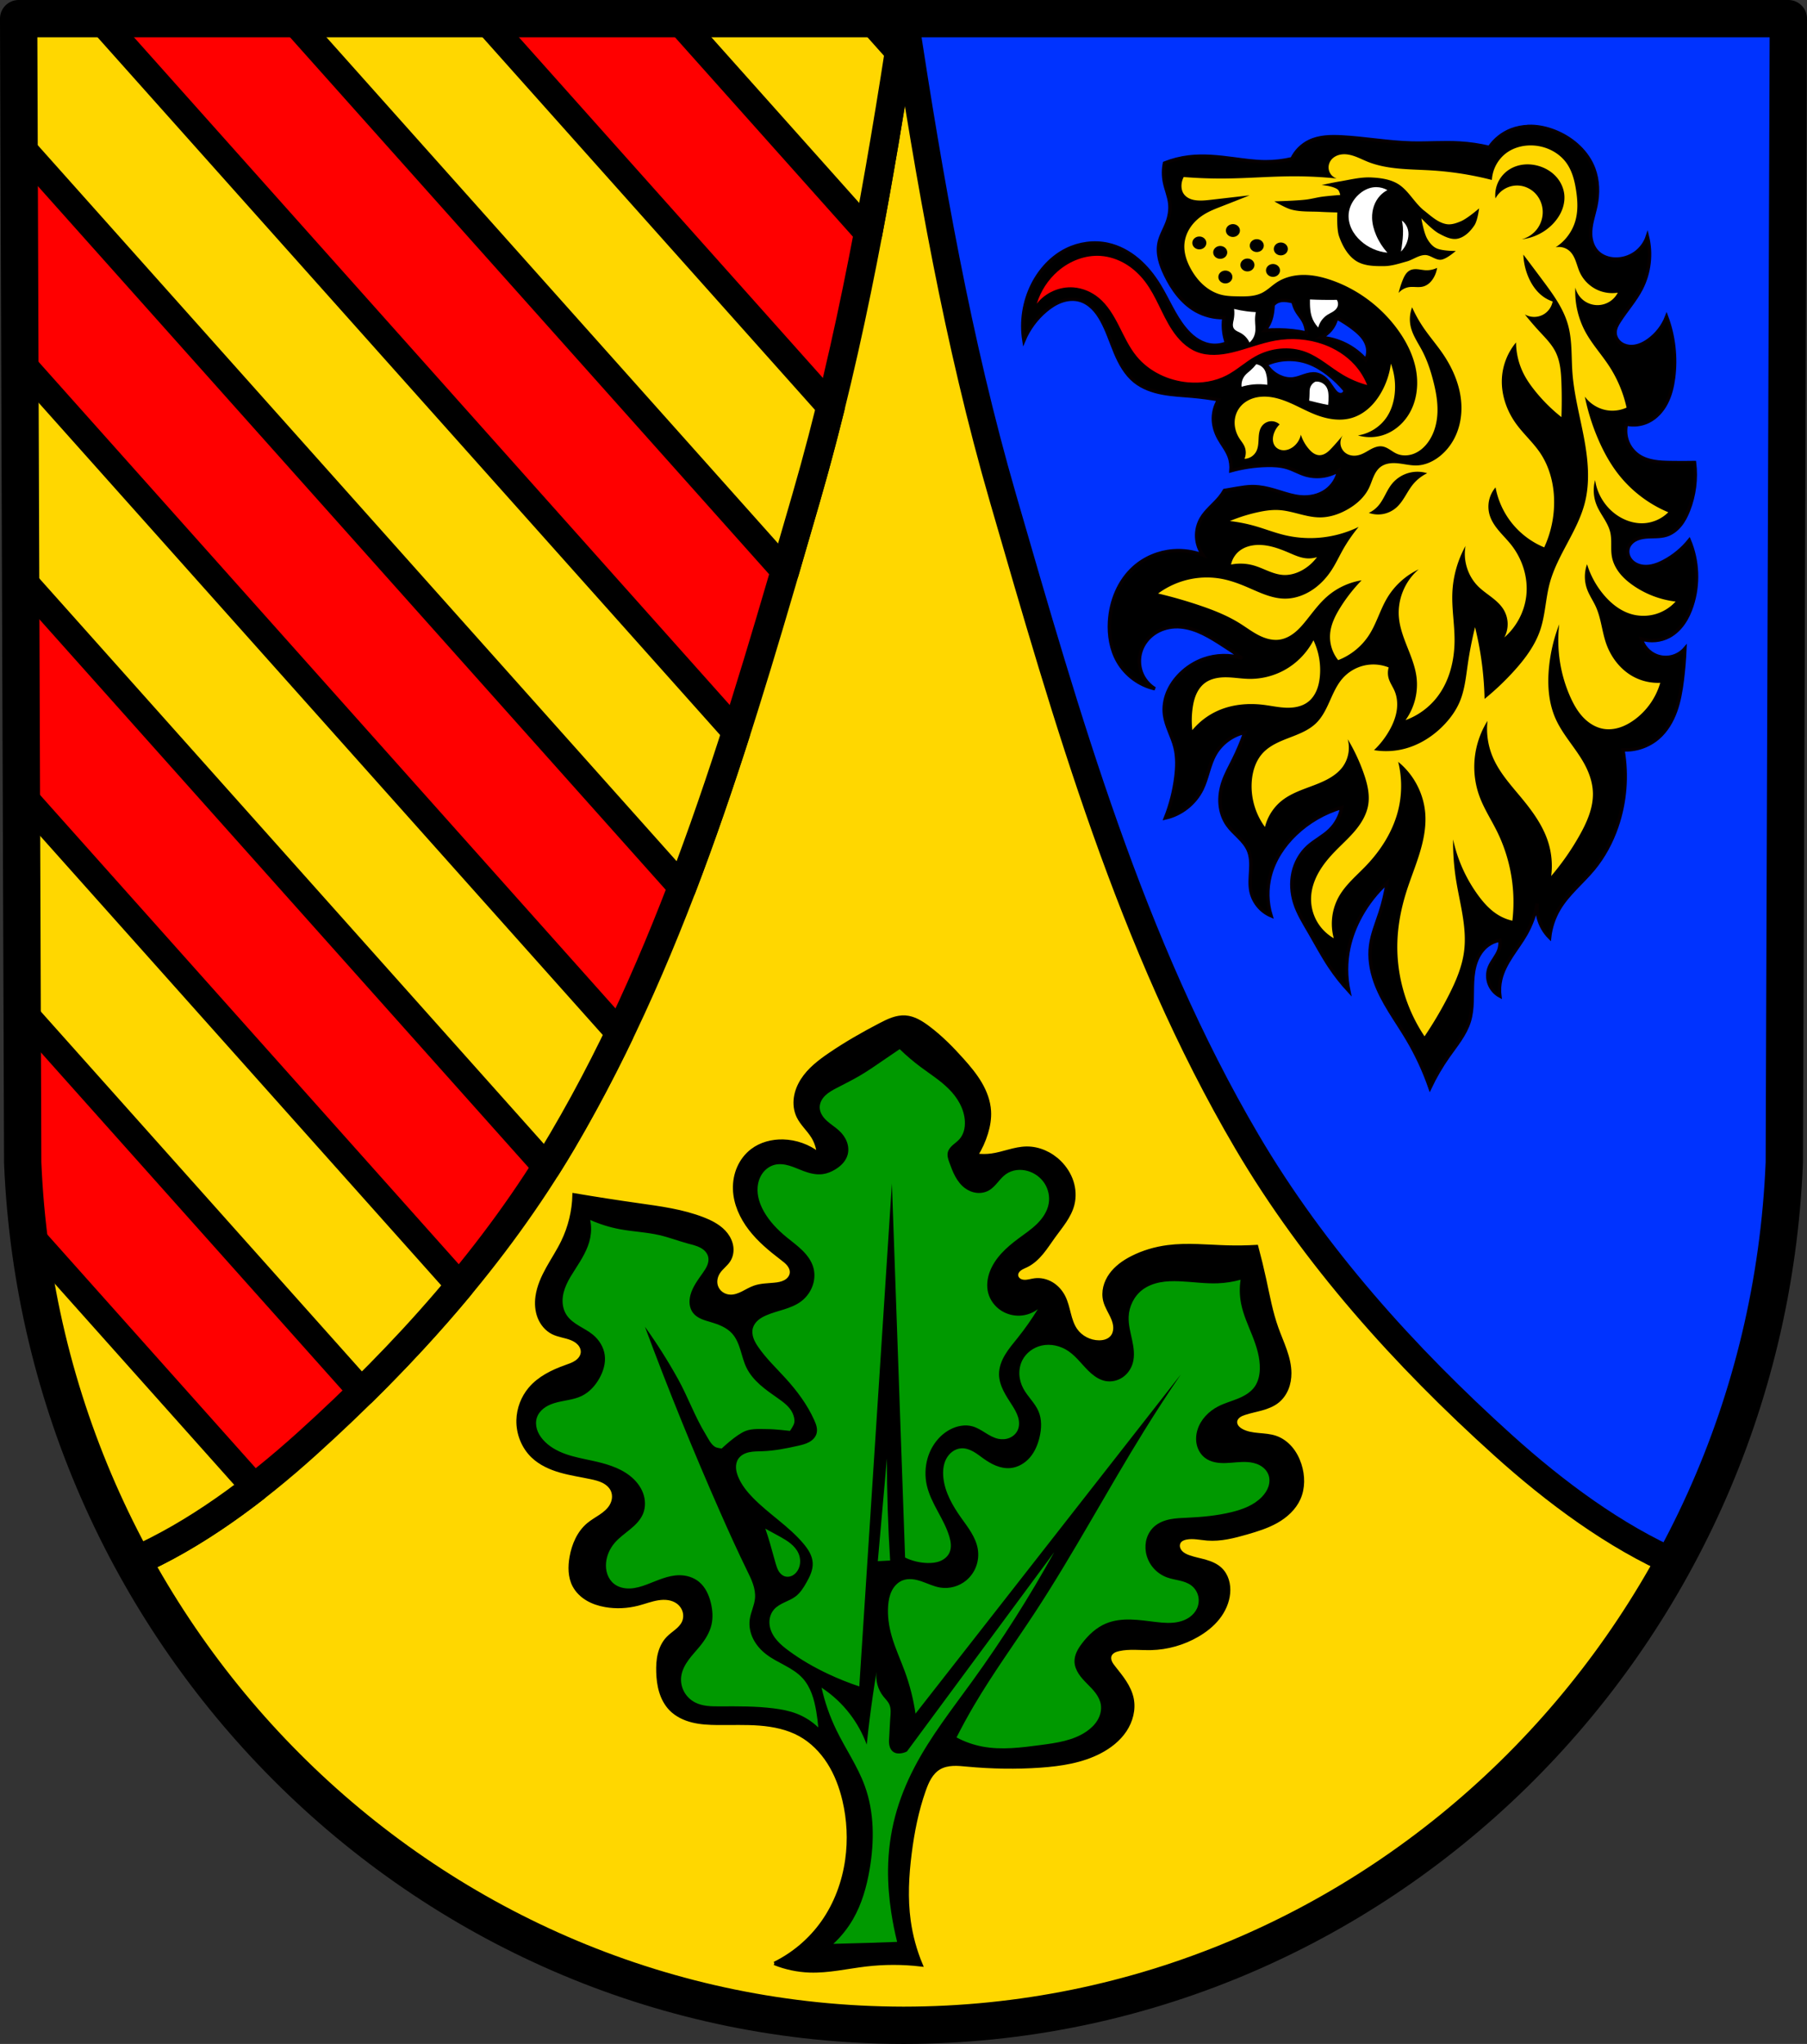 <?xml version="1.0" encoding="UTF-8" standalone="no"?>
<!-- Created with Inkscape (http://www.inkscape.org/) -->

<svg
   xmlns:dc="http://purl.org/dc/elements/1.1/"
   xmlns:cc="http://creativecommons.org/ns#"
   xmlns:rdf="http://www.w3.org/1999/02/22-rdf-syntax-ns#"
   xmlns:svg="http://www.w3.org/2000/svg"
   xmlns="http://www.w3.org/2000/svg"
   xmlns:sodipodi="http://sodipodi.sourceforge.net/DTD/sodipodi-0.dtd"
   xmlns:inkscape="http://www.inkscape.org/namespaces/inkscape"
   width="140.961mm"
   height="159.451mm"
   viewBox="0 0 140.961 159.451"
   version="1.1"
   id="svg1037"
   inkscape:version="0.92.5 (2060ec1f9f, 2020-04-08)"
   sodipodi:docname="DEU Selters COA.svg">
  <rect x="0" y="0" width="140.961" height="159.451" fill="#333333" stroke="none"/>
  <defs
     id="defs1031">
    <inkscape:path-effect
       effect="spiro"
       id="path-effect983"
       is_visible="true" />
    <inkscape:path-effect
       effect="spiro"
       id="path-effect969"
       is_visible="true" />
    <inkscape:path-effect
       effect="spiro"
       id="path-effect965"
       is_visible="true" />
    <inkscape:path-effect
       effect="spiro"
       id="path-effect923"
       is_visible="true" />
    <inkscape:path-effect
       effect="spiro"
       id="path-effect1149"
       is_visible="true" />
    <inkscape:path-effect
       effect="spiro"
       id="path-effect1109"
       is_visible="true" />
    <inkscape:path-effect
       effect="spiro"
       id="path-effect1105"
       is_visible="true" />
    <inkscape:path-effect
       effect="spiro"
       id="path-effect1101"
       is_visible="true" />
    <inkscape:path-effect
       effect="spiro"
       id="path-effect1097"
       is_visible="true" />
    <inkscape:path-effect
       effect="spiro"
       id="path-effect1046"
       is_visible="true" />
    <inkscape:path-effect
       effect="spiro"
       id="path-effect1005"
       is_visible="true" />
    <inkscape:path-effect
       effect="spiro"
       id="path-effect964"
       is_visible="true" />
    <inkscape:path-effect
       effect="spiro"
       id="path-effect924"
       is_visible="true" />
    <inkscape:path-effect
       effect="spiro"
       id="path-effect885"
       is_visible="true" />
    <inkscape:path-effect
       effect="spiro"
       id="path-effect2207"
       is_visible="true" />
    <inkscape:path-effect
       effect="spiro"
       id="path-effect2203"
       is_visible="true" />
    <inkscape:path-effect
       effect="spiro"
       id="path-effect2198"
       is_visible="true" />
    <inkscape:path-effect
       effect="spiro"
       id="path-effect2194"
       is_visible="true" />
    <inkscape:path-effect
       effect="spiro"
       id="path-effect2139"
       is_visible="true" />
    <inkscape:path-effect
       effect="spiro"
       id="path-effect2135"
       is_visible="true" />
    <inkscape:path-effect
       effect="spiro"
       id="path-effect2091"
       is_visible="true" />
    <inkscape:path-effect
       effect="spiro"
       id="path-effect2085"
       is_visible="true" />
    <inkscape:path-effect
       effect="spiro"
       id="path-effect2081"
       is_visible="true" />
    <inkscape:path-effect
       effect="spiro"
       id="path-effect2018"
       is_visible="true" />
    <inkscape:path-effect
       effect="spiro"
       id="path-effect1243"
       is_visible="true" />
    <inkscape:path-effect
       effect="spiro"
       id="path-effect990"
       is_visible="true" />
    <inkscape:path-effect
       effect="spiro"
       id="path-effect990-2"
       is_visible="true" />
    <inkscape:path-effect
       effect="spiro"
       id="path-effect1243-1"
       is_visible="true" />
    <inkscape:path-effect
       effect="spiro"
       id="path-effect1243-4"
       is_visible="true" />
    <inkscape:path-effect
       effect="spiro"
       id="path-effect2018-7"
       is_visible="true" />
    <inkscape:path-effect
       effect="spiro"
       id="path-effect1243-2"
       is_visible="true" />
    <inkscape:path-effect
       effect="spiro"
       id="path-effect1243-28"
       is_visible="true" />
    <inkscape:path-effect
       effect="spiro"
       id="path-effect924-3"
       is_visible="true" />
    <inkscape:path-effect
       effect="spiro"
       id="path-effect964-3"
       is_visible="true" />
    <inkscape:path-effect
       effect="spiro"
       id="path-effect1005-0"
       is_visible="true" />
    <inkscape:path-effect
       effect="spiro"
       id="path-effect1046-4"
       is_visible="true" />
    <inkscape:path-effect
       effect="spiro"
       id="path-effect1149-4"
       is_visible="true" />
    <inkscape:path-effect
       effect="spiro"
       id="path-effect923-7"
       is_visible="true" />
    <inkscape:path-effect
       effect="spiro"
       id="path-effect923-2"
       is_visible="true" />
  </defs>
  <sodipodi:namedview
     id="base"
     pagecolor="#ffffff"
     bordercolor="#666666"
     borderopacity="1.0"
     inkscape:pageopacity="0.0"
     inkscape:pageshadow="2"
     inkscape:zoom="1.3158531"
     inkscape:cx="266.38277"
     inkscape:cy="301.32543"
     inkscape:document-units="mm"
     inkscape:current-layer="layer1"
     showgrid="false"
     inkscape:window-width="1920"
     inkscape:window-height="1046"
     inkscape:window-x="-11"
     inkscape:window-y="-11"
     inkscape:window-maximized="1"
     inkscape:snap-nodes="false"
     fit-margin-top="0"
     fit-margin-left="0"
     fit-margin-right="0"
     fit-margin-bottom="0"
     inkscape:snap-midpoints="true"
     inkscape:snap-smooth-nodes="true" />
  <g
     inkscape:label="Ebene 1"
     inkscape:groupmode="layer"
     id="layer1"
     transform="translate(-151.691,-83.184)">
    <path
       style="fill:#ffd700;fill-opacity:1;fill-rule:evenodd;stroke:none;stroke-width:2.91;stroke-linecap:round;stroke-linejoin:round;stroke-miterlimit:4;stroke-dasharray:none;stroke-opacity:1"
       inkscape:connector-curvature="0"
       d="m 291.197,84.639 -0.316,89.247 c -1.536,37.541 -31.894,67.273 -68.71,67.294 -36.782,-0.046 -67.151,-29.789 -68.71,-67.294 l -0.316,-89.247 h 69.024 z"
       id="path10563-0-6-2-9-0"
       sodipodi:nodetypes="ccccccc" />
    <path
       style="fill:#0033ff;fill-opacity:1;stroke:#000000;stroke-width:8;stroke-linecap:round;stroke-linejoin:round;stroke-miterlimit:4;stroke-dasharray:none;stroke-opacity:1"
       d="m 266.377,5.5 c 7.285,47.526 15.521,95.095 28.9,141.256 18.791,64.835 37.571,131.172 71.793,189.357 19.753,33.585 46.445,63.244 75.385,89.334 15.345,13.834 32.905,26.886 51.244,34.865 19.072,-35.022 30.631,-74.93 32.373,-117.502 L 527.266,5.5 Z"
       transform="matrix(0.265,0,0,0.265,151.691,83.184)"
       id="path988"
       inkscape:connector-curvature="0"
       sodipodi:nodetypes="caaacccc" />
    <path
       style="fill:#ff0000;fill-opacity:1;stroke:#000000;stroke-width:8;stroke-linecap:round;stroke-linejoin:round;stroke-miterlimit:4;stroke-dasharray:none;stroke-opacity:1"
       d="m 5.5,5.5 1.193,337.311 c 1.768,42.547 13.355,82.444 32.453,117.463 18.305,-7.974 35.832,-21.012 51.15,-34.826 28.935,-26.094 55.632,-55.749 75.385,-89.334 34.222,-58.186 53.003,-124.522 71.795,-189.357 C 250.856,100.595 259.092,53.026 266.377,5.5 Z"
       transform="matrix(0.265,0,0,0.265,151.691,83.184)"
       id="path988-5"
       inkscape:connector-curvature="0"
       sodipodi:nodetypes="cccaaacc" />
    <path
       style="opacity:1;fill:#ffd700;fill-opacity:1;fill-rule:evenodd;stroke:#000000;stroke-width:8;stroke-linecap:round;stroke-linejoin:round;stroke-miterlimit:4;stroke-dasharray:none;stroke-opacity:1;paint-order:markers fill stroke"
       d="M 5.5 5.5 L 5.631 42.602 L 200.91 261.471 C 206.662 246.438 211.884 231.164 216.811 215.785 L 29.189 5.5 L 5.5 5.5 z M 85.852 5.5 L 231.191 168.398 C 233.299 161.176 235.39 153.955 237.477 146.756 C 240.05 137.879 242.43 128.95 244.652 119.979 L 142.512 5.5 L 85.852 5.5 z M 199.174 5.5 L 255.709 68.865 C 259.067 51.153 262.019 33.357 264.807 15.553 L 255.836 5.5 L 199.174 5.5 z M 5.857 106.365 L 5.99 144.342 L 6.082 170.125 L 161.004 343.762 C 162.598 341.233 164.167 338.688 165.682 336.113 C 171.76 325.778 177.344 315.182 182.535 304.387 L 5.857 106.365 z M 6.309 233.885 L 6.449 273.793 L 6.533 297.643 L 106.742 409.957 C 116.825 400.025 126.492 389.617 135.531 378.719 L 6.309 233.885 z M 8.307 363.137 C 8.827 367.588 9.456 372.005 10.189 376.385 C 10.201 376.452 10.211 376.52 10.223 376.588 C 10.588 378.762 10.981 380.926 11.398 383.082 C 11.401 383.094 11.402 383.106 11.404 383.117 C 12.251 387.489 13.203 391.821 14.258 396.111 C 14.775 398.217 15.318 400.311 15.885 402.396 C 15.908 402.48 15.93 402.564 15.953 402.648 C 16.519 404.722 17.108 406.785 17.721 408.838 C 17.731 408.873 17.741 408.908 17.752 408.943 C 18.994 413.094 20.333 417.201 21.766 421.262 C 21.787 421.322 21.807 421.382 21.828 421.441 C 22.546 423.472 23.288 425.491 24.053 427.498 C 24.057 427.508 24.06 427.519 24.064 427.529 C 24.838 429.559 25.634 431.576 26.455 433.58 C 27.278 435.59 28.125 437.588 28.994 439.572 C 29.821 441.46 30.672 443.335 31.541 445.199 C 31.622 445.373 31.702 445.547 31.783 445.721 C 32.648 447.566 33.532 449.399 34.438 451.221 C 34.481 451.308 34.525 451.395 34.568 451.482 C 36.044 454.445 37.588 457.367 39.168 460.264 C 51.702 454.801 63.87 446.963 75.215 438.129 L 8.307 363.137 z "
       transform="matrix(0.265,0,0,0.265,151.691,83.184)"
       id="rect1062-2" />
    <path
       style="fill:none;fill-opacity:1;stroke:#000000;stroke-width:2.117;stroke-linecap:round;stroke-linejoin:round;stroke-miterlimit:4;stroke-dasharray:none;stroke-opacity:1"
       d="m 153.146,84.639 0.316,89.247 c 0.468,11.257 3.533,21.813 8.587,31.079 4.843,-2.11 9.481,-5.559 13.534,-9.214 7.656,-6.904 14.719,-14.75 19.946,-23.636 9.055,-15.395 14.024,-32.946 18.996,-50.101 3.54,-12.213 5.719,-24.799 7.647,-37.374 z"
       id="path988-5-1"
       inkscape:connector-curvature="0"
       sodipodi:nodetypes="cccaaacc" />
    <path
       style="fill:none;fill-rule:evenodd;stroke:#000000;stroke-width:2.91;stroke-linecap:round;stroke-linejoin:round;stroke-miterlimit:4;stroke-dasharray:none;stroke-opacity:1"
       inkscape:connector-curvature="0"
       d="m 291.197,84.639 -0.316,89.247 c -1.536,37.541 -31.894,67.273 -68.71,67.294 -36.782,-0.046 -67.151,-29.789 -68.71,-67.294 l -0.316,-89.247 h 69.024 z"
       id="path10563-0-6-2-9"
       sodipodi:nodetypes="ccccccc" />
    <path
       style="fill:#000000;stroke:#000000;stroke-width:0.265px;stroke-linecap:butt;stroke-linejoin:miter;stroke-opacity:1"
       d="m 61.258,234.767 c 1.497,-0.735 2.806,-1.851 3.768,-3.214 1.015,-1.437 1.64,-3.134 1.884,-4.876 0.217,-1.547 0.139,-3.135 -0.222,-4.655 -0.244,-1.027 -0.619,-2.029 -1.184,-2.92 -0.566,-0.891 -1.328,-1.668 -2.251,-2.178 -0.958,-0.529 -2.056,-0.756 -3.147,-0.841 -1.091,-0.085 -2.187,-0.035 -3.281,-0.046 -0.654,-0.007 -1.314,-0.036 -1.95,-0.192 -0.636,-0.156 -1.251,-0.447 -1.708,-0.916 -0.363,-0.373 -0.613,-0.846 -0.767,-1.343 -0.154,-0.497 -0.214,-1.019 -0.231,-1.539 -0.015,-0.474 0.007,-0.953 0.121,-1.414 0.114,-0.461 0.326,-0.904 0.655,-1.246 0.201,-0.209 0.44,-0.376 0.663,-0.561 0.223,-0.185 0.435,-0.395 0.556,-0.658 0.122,-0.266 0.143,-0.576 0.063,-0.858 -0.08,-0.282 -0.257,-0.534 -0.491,-0.71 -0.216,-0.163 -0.477,-0.261 -0.744,-0.303 -0.267,-0.043 -0.541,-0.031 -0.808,0.01 -0.535,0.083 -1.043,0.284 -1.567,0.42 -0.83,0.214 -1.705,0.26 -2.549,0.111 -0.491,-0.087 -0.975,-0.241 -1.404,-0.496 -0.429,-0.255 -0.802,-0.614 -1.034,-1.056 -0.351,-0.67 -0.354,-1.472 -0.222,-2.216 0.171,-0.963 0.58,-1.921 1.33,-2.549 0.294,-0.246 0.632,-0.435 0.95,-0.649 0.318,-0.214 0.626,-0.463 0.823,-0.792 0.109,-0.182 0.182,-0.386 0.204,-0.597 0.022,-0.211 -0.007,-0.428 -0.093,-0.622 -0.136,-0.307 -0.405,-0.541 -0.704,-0.695 -0.299,-0.153 -0.63,-0.233 -0.959,-0.303 -0.799,-0.17 -1.611,-0.287 -2.396,-0.513 -0.785,-0.226 -1.554,-0.571 -2.147,-1.133 -0.762,-0.723 -1.181,-1.784 -1.155,-2.834 0.022,-0.892 0.357,-1.773 0.934,-2.454 0.71,-0.838 1.736,-1.342 2.771,-1.71 0.284,-0.101 0.575,-0.196 0.825,-0.365 0.125,-0.085 0.239,-0.187 0.326,-0.31 0.087,-0.123 0.148,-0.267 0.163,-0.417 0.026,-0.251 -0.078,-0.505 -0.244,-0.695 -0.166,-0.19 -0.39,-0.322 -0.625,-0.415 -0.47,-0.187 -0.991,-0.23 -1.443,-0.457 -0.488,-0.245 -0.859,-0.696 -1.058,-1.204 -0.199,-0.509 -0.236,-1.072 -0.161,-1.614 0.109,-0.783 0.443,-1.518 0.827,-2.21 0.384,-0.691 0.823,-1.353 1.168,-2.065 0.552,-1.137 0.856,-2.394 0.887,-3.657 1.659,0.281 3.321,0.54 4.987,0.776 1.726,0.245 3.475,0.471 5.098,1.108 0.672,0.264 1.34,0.616 1.78,1.189 0.22,0.287 0.377,0.626 0.425,0.984 0.048,0.358 -0.019,0.735 -0.21,1.041 -0.209,0.334 -0.548,0.566 -0.776,0.887 -0.113,0.159 -0.197,0.339 -0.238,0.53 -0.041,0.191 -0.038,0.391 0.016,0.579 0.07,0.239 0.224,0.451 0.426,0.596 0.202,0.145 0.45,0.224 0.699,0.227 0.336,0.005 0.66,-0.122 0.961,-0.273 0.3,-0.151 0.589,-0.329 0.907,-0.439 0.495,-0.172 1.03,-0.17 1.552,-0.222 0.288,-0.028 0.581,-0.076 0.835,-0.214 0.127,-0.069 0.243,-0.161 0.331,-0.276 0.088,-0.115 0.149,-0.252 0.163,-0.396 0.012,-0.119 -0.007,-0.24 -0.048,-0.352 -0.041,-0.112 -0.104,-0.216 -0.179,-0.309 -0.149,-0.187 -0.343,-0.333 -0.533,-0.478 -0.896,-0.683 -1.772,-1.411 -2.459,-2.304 -0.688,-0.893 -1.18,-1.969 -1.214,-3.095 -0.017,-0.574 0.086,-1.153 0.316,-1.678 0.23,-0.526 0.589,-0.997 1.045,-1.345 0.683,-0.522 1.563,-0.75 2.422,-0.728 0.991,0.025 1.971,0.374 2.755,0.981 -0.042,-0.47 -0.195,-0.929 -0.443,-1.33 -0.343,-0.554 -0.86,-0.994 -1.14,-1.583 -0.213,-0.448 -0.273,-0.961 -0.204,-1.453 0.068,-0.491 0.261,-0.961 0.528,-1.379 0.533,-0.836 1.343,-1.455 2.162,-2.013 1.256,-0.855 2.577,-1.611 3.926,-2.311 0.305,-0.158 0.612,-0.314 0.936,-0.427 0.324,-0.113 0.668,-0.181 1.011,-0.159 0.65,0.042 1.235,0.402 1.757,0.791 0.998,0.745 1.878,1.635 2.707,2.565 0.508,0.569 1,1.158 1.386,1.816 0.386,0.658 0.662,1.392 0.708,2.153 0.035,0.582 -0.066,1.166 -0.235,1.724 -0.184,0.606 -0.448,1.187 -0.784,1.724 0.39,0.052 0.786,0.052 1.175,0 0.926,-0.123 1.808,-0.537 2.743,-0.549 0.961,-0.012 1.904,0.42 2.586,1.097 0.426,0.423 0.761,0.943 0.946,1.514 0.185,0.571 0.219,1.195 0.073,1.777 -0.238,0.95 -0.915,1.714 -1.489,2.508 -0.305,0.422 -0.587,0.863 -0.918,1.265 -0.332,0.402 -0.72,0.768 -1.188,0.998 -0.18,0.089 -0.373,0.157 -0.533,0.279 -0.08,0.061 -0.151,0.135 -0.199,0.223 -0.048,0.088 -0.073,0.191 -0.06,0.29 0.009,0.068 0.035,0.133 0.073,0.189 0.038,0.057 0.088,0.105 0.144,0.143 0.113,0.076 0.25,0.111 0.386,0.117 0.272,0.013 0.537,-0.081 0.807,-0.117 0.463,-0.062 0.942,0.051 1.342,0.292 0.4,0.241 0.72,0.605 0.93,1.021 0.208,0.411 0.31,0.866 0.425,1.312 0.116,0.446 0.251,0.896 0.515,1.274 0.403,0.577 1.098,0.934 1.802,0.94 0.188,0.002 0.378,-0.021 0.555,-0.083 0.177,-0.062 0.343,-0.165 0.464,-0.309 0.163,-0.194 0.236,-0.452 0.236,-0.705 1.75e-4,-0.253 -0.069,-0.502 -0.165,-0.735 -0.192,-0.468 -0.495,-0.891 -0.62,-1.381 -0.089,-0.348 -0.082,-0.717 0.002,-1.066 0.084,-0.349 0.244,-0.677 0.453,-0.969 0.418,-0.583 1.022,-1.009 1.661,-1.335 0.868,-0.443 1.817,-0.719 2.783,-0.845 1.546,-0.202 3.113,-0.023 4.671,0.019 0.754,0.02 1.51,0.008 2.263,-0.036 0.23,0.857 0.439,1.719 0.627,2.586 0.274,1.264 0.506,2.543 0.94,3.762 0.413,1.159 1.015,2.296 1.019,3.526 0.001,0.411 -0.067,0.825 -0.222,1.206 -0.155,0.381 -0.398,0.729 -0.718,0.988 -0.359,0.291 -0.801,0.46 -1.246,0.585 -0.445,0.125 -0.901,0.21 -1.34,0.355 -0.158,0.052 -0.316,0.114 -0.448,0.215 -0.066,0.051 -0.125,0.111 -0.171,0.18 -0.045,0.07 -0.077,0.149 -0.087,0.232 -0.018,0.149 0.036,0.301 0.126,0.421 0.09,0.12 0.213,0.211 0.344,0.285 0.398,0.223 0.863,0.29 1.317,0.333 0.454,0.043 0.917,0.067 1.348,0.216 0.462,0.16 0.87,0.461 1.186,0.834 0.316,0.373 0.543,0.817 0.695,1.282 0.281,0.865 0.297,1.836 -0.078,2.664 -0.347,0.764 -1,1.357 -1.73,1.77 -0.73,0.413 -1.539,0.663 -2.345,0.895 -0.996,0.286 -2.023,0.55 -3.056,0.47 -0.55,-0.043 -1.104,-0.182 -1.646,-0.078 -0.106,0.02 -0.212,0.051 -0.308,0.101 -0.096,0.05 -0.183,0.121 -0.241,0.213 -0.073,0.115 -0.097,0.258 -0.076,0.392 0.021,0.134 0.084,0.261 0.171,0.365 0.174,0.209 0.432,0.33 0.689,0.418 0.415,0.143 0.849,0.22 1.271,0.343 0.421,0.122 0.84,0.296 1.159,0.598 0.249,0.235 0.427,0.54 0.528,0.866 0.102,0.326 0.129,0.674 0.099,1.015 -0.062,0.706 -0.368,1.379 -0.807,1.935 -0.439,0.556 -1.008,1.001 -1.622,1.356 -1.092,0.632 -2.343,0.989 -3.605,1.019 -0.838,0.019 -1.689,-0.102 -2.508,0.078 -0.144,0.032 -0.288,0.073 -0.415,0.148 -0.127,0.074 -0.238,0.184 -0.29,0.322 -0.031,0.081 -0.04,0.169 -0.033,0.256 0.007,0.086 0.031,0.171 0.065,0.251 0.068,0.159 0.175,0.298 0.282,0.434 0.293,0.372 0.593,0.738 0.849,1.135 0.256,0.398 0.467,0.831 0.561,1.294 0.174,0.851 -0.066,1.756 -0.548,2.479 -0.482,0.723 -1.189,1.274 -1.96,1.675 -1.416,0.736 -3.032,0.983 -4.624,1.097 -1.904,0.137 -3.82,0.099 -5.721,-0.078 -0.373,-0.035 -0.747,-0.075 -1.121,-0.056 -0.374,0.019 -0.752,0.1 -1.073,0.291 -0.309,0.184 -0.553,0.462 -0.739,0.769 -0.186,0.307 -0.317,0.644 -0.437,0.983 -0.559,1.584 -0.886,3.242 -1.097,4.909 -0.221,1.742 -0.317,3.511 -0.078,5.25 0.162,1.184 0.479,2.346 0.94,3.448 -1.43,-0.169 -2.88,-0.169 -4.31,0 -1.463,0.173 -2.916,0.522 -4.388,0.47 -0.939,-0.033 -1.871,-0.23 -2.743,-0.581 z"
       id="path1241-8"
       inkscape:connector-curvature="0"
       inkscape:path-effect="#path-effect1243-1"
       inkscape:original-d="m 61.258183,234.76673 c 0,0 2.813358,-1.86713 3.768043,-3.21392 1.007709,-1.42159 1.605447,-3.15616 1.884021,-4.87628 0.248323,-1.53333 0.267399,-3.18033 -0.22165,-4.65464 -0.645172,-1.94496 -1.6966,-4.01391 -3.435567,-5.09794 -1.835472,-1.14419 -4.315036,-0.42378 -6.427835,-0.8866 -1.24431,-0.27258 -2.739097,-0.22527 -3.657216,-1.10825 -0.732581,-0.70455 -0.972296,-1.86535 -0.997424,-2.88144 -0.02283,-0.92326 0.305238,-1.86511 0.775775,-2.65979 0.292794,-0.49449 1.071578,-0.66364 1.21907,-1.21907 0.138979,-0.52337 0.0094,-1.24737 -0.427492,-1.56727 -0.839526,-0.61466 -2.079328,0.0829 -3.118898,0.12654 -0.849709,0.0357 -1.727454,0.33081 -2.54897,0.11083 -0.930535,-0.24918 -1.933096,-0.73124 -2.438143,-1.55155 -0.389284,-0.63229 -0.362324,-1.48742 -0.221649,-2.21649 0.181566,-0.94099 0.72381,-1.80662 1.329896,-2.54897 0.481638,-0.58993 1.415069,-0.76861 1.773195,-1.44072 0.191876,-0.3601 0.295566,-0.85525 0.110826,-1.21907 -0.292579,-0.57619 -1.078822,-0.71983 -1.662372,-0.99743 -1.454753,-0.69205 -3.382388,-0.53008 -4.543813,-1.64647 -0.735431,-0.70692 -1.14347,-1.81373 -1.155484,-2.83375 -0.01031,-0.87515 0.376254,-1.77935 0.933834,-2.45395 0.691428,-0.83655 1.889349,-1.07672 2.770619,-1.71016 0.462525,-0.33245 1.341953,-0.52333 1.314181,-1.09226 -0.04539,-0.92988 -1.717867,-0.85044 -2.311605,-1.56753 -0.652748,-0.78836 -1.233505,-1.79481 -1.21898,-2.81822 0.02231,-1.57221 1.474503,-2.79077 1.994754,-4.27457 0.41504,-1.18373 0.886598,-3.65721 0.886598,-3.65721 0,0 3.333207,0.46765 4.987113,0.77577 1.709588,0.3185 3.677247,0.10537 5.097938,1.10825 1.030096,0.72716 2.097709,1.95723 1.994845,3.21392 -0.03204,0.39138 -0.602102,0.53439 -0.775774,0.88659 -0.166613,0.33789 -0.358113,0.7571 -0.22165,1.10825 0.16825,0.43294 0.663907,0.7613 1.124237,0.82329 0.660467,0.0889 1.22284,-0.54556 1.868031,-0.71246 0.505784,-0.13084 1.06352,-0.0352 1.551546,-0.22165 0.497692,-0.19015 1.225408,-0.36417 1.329899,-0.8866 0.08954,-0.44767 -0.504674,-0.76092 -0.759694,-1.13959 -1.215928,-1.80544 -3.483825,-3.23061 -3.673296,-5.39907 -0.09622,-1.10118 0.530488,-2.29493 1.361601,-3.0237 0.633954,-0.55589 1.579445,-0.74951 2.422336,-0.72836 0.97447,0.0245 2.754721,0.98144 2.754721,0.98144 0,0 -0.230477,-0.9139 -0.443299,-1.3299 -0.296146,-0.57887 -1.091066,-0.93467 -1.139766,-1.58307 -0.135946,-1.80999 1.240146,-3.5246 2.485835,-4.84476 1.042229,-1.10454 2.534539,-1.7031 3.92601,-2.31142 0.621081,-0.27153 1.270948,-0.6301 1.947335,-0.58574 0.64109,0.042 1.223811,0.43364 1.757391,0.79149 1.032394,0.69238 1.956085,1.57428 2.707301,2.56469 0.90394,1.19175 1.833259,2.49609 2.093584,3.96906 0.100941,0.57114 -0.07421,1.1668 -0.235095,1.72403 -0.175105,0.60648 -0.783649,1.72402 -0.783649,1.72402 0,0 0.785556,0.0386 1.175474,0 0.927825,-0.0919 1.815247,-0.64341 2.742772,-0.54855 0.931521,0.0953 1.95821,0.40239 2.586043,1.09711 0.770033,0.85207 1.153744,2.15083 1.018744,3.29133 -0.114272,0.96539 -0.906295,1.72949 -1.488934,2.50767 -0.617709,0.82502 -1.390957,1.52157 -2.106555,2.26329 -0.259534,0.26901 -0.895143,0.43338 -0.792947,0.79294 0.132075,0.46468 0.961545,0.1544 1.410569,0.33257 0.81321,0.32267 1.710428,0.64272 2.272583,1.3131 0.589366,0.70283 0.336022,1.89606 0.940379,2.58604 0.446498,0.50976 1.125834,0.90187 1.802393,0.94038 0.363244,0.0207 0.842468,-0.0735 1.018744,-0.39182 0.464145,-0.83804 -0.724134,-1.87937 -0.548555,-2.82114 0.243081,-1.30383 1.062024,-2.56438 2.115853,-3.36969 0.770326,-0.58866 1.823661,-0.70488 2.782926,-0.84536 1.540595,-0.22561 3.114041,0.0282 4.67104,0.0191 0.75451,-0.004 2.263285,-0.0358 2.263285,-0.0358 0,0 0.414869,1.72478 0.626919,2.58604 0.30898,1.25495 0.60425,2.51357 0.94038,3.76152 0.31822,1.18144 1.09434,2.30522 1.01874,3.52642 -0.0492,0.79423 -0.36214,1.64755 -0.94038,2.19422 -0.666526,0.63013 -1.798237,0.4706 -2.586038,0.94038 -0.270159,0.1611 -0.665109,0.31495 -0.705284,0.62692 -0.03609,0.28023 0.235869,0.5474 0.470189,0.70528 0.75199,0.50668 1.879124,0.0952 2.664403,0.54856 0.81721,0.47182 1.55842,1.22897 1.88076,2.11585 0.30351,0.83507 0.3558,1.88921 -0.0784,2.66441 -0.79307,1.41593 -2.559478,2.08381 -4.074978,2.66441 -0.962512,0.36875 -2.026924,0.41607 -3.056232,0.47018 -0.54842,0.0288 -1.11168,-0.20668 -1.645664,-0.0784 -0.204773,0.0492 -0.500168,0.10849 -0.548554,0.31346 -0.108193,0.45832 0.416317,0.88081 0.783649,1.17547 0.677329,0.54333 1.830096,0.31195 2.429313,0.94038 0.45603,0.47826 0.730273,1.22806 0.626919,1.88076 -0.213265,1.34681 -1.307906,2.51556 -2.429313,3.29133 -1.026887,0.71039 -2.370779,0.82802 -3.604786,1.01874 -0.826488,0.12774 -1.711146,-0.17642 -2.507678,0.0784 -0.269113,0.0861 -0.613587,0.20293 -0.705284,0.47019 -0.107232,0.31253 0.177551,0.63921 0.31346,0.94038 0.385157,0.8535 1.418585,1.49297 1.410568,2.42931 -0.01385,1.61716 -1.201196,3.20018 -2.507677,4.15334 -1.279619,0.93356 -3.04907,0.92379 -4.623531,1.09711 -1.895608,0.20867 -3.815643,-0.16708 -5.720639,-0.0784 -0.734797,0.0342 -1.564564,-0.14521 -2.194218,0.2351 -0.602085,0.36365 -0.898091,1.10605 -1.175474,1.75243 -0.661161,1.5407 -0.900718,3.24357 -1.097109,4.90859 -0.205034,1.73829 -0.297738,3.51391 -0.07836,5.25045 0.149314,1.18193 0.940379,3.44805 0.940379,3.44805 0,0 -2.875426,-0.0766 -4.310071,0 -1.469089,0.0785 -2.91916,0.5451 -4.388435,0.47019 -0.933262,-0.0476 -2.742637,-0.58062 -2.742637,-0.58062 z"
       sodipodi:nodetypes="caaaaaaaaaaaaaaaaaaaaaaaaaacaaaaaaaaaaaaacaaaaaaaaacaaaaaaaaaaaaaaaacaaaaaaaaaaaaaaaaaaaaaaaaaaaaaacaacc"
       transform="translate(150.845,1.587)" />
    <path
       style="fill:#009900;fill-opacity:1;stroke:none;stroke-width:1px;stroke-linecap:butt;stroke-linejoin:miter;stroke-opacity:1"
       d="m 264.832,308.846 c -1.68,1.137 -3.356,2.279 -5.027,3.428 -2.177,1.496 -4.35,3.003 -6.627,4.342 -2.233,1.313 -4.558,2.461 -6.855,3.656 -1.187,0.618 -2.384,1.261 -3.35,2.188 -0.483,0.463 -0.903,0.996 -1.203,1.594 -0.3,0.598 -0.479,1.263 -0.475,1.932 0.005,0.77 0.251,1.527 0.635,2.195 0.384,0.668 0.902,1.251 1.471,1.771 1.137,1.04 2.477,1.841 3.607,2.889 0.966,0.896 1.777,1.979 2.254,3.207 0.477,1.228 0.608,2.606 0.26,3.877 -0.256,0.935 -0.763,1.791 -1.406,2.516 -0.643,0.725 -1.421,1.324 -2.25,1.826 -1.121,0.68 -2.357,1.194 -3.656,1.371 -1.931,0.263 -3.887,-0.229 -5.711,-0.914 -1.374,-0.516 -2.709,-1.146 -4.115,-1.564 -1.406,-0.419 -2.916,-0.62 -4.34,-0.264 -1.437,0.36 -2.707,1.285 -3.574,2.486 -0.867,1.201 -1.341,2.664 -1.453,4.141 -0.187,2.467 0.617,4.926 1.828,7.084 1.647,2.935 4.031,5.397 6.627,7.539 1.591,1.312 3.274,2.521 4.742,3.969 1.468,1.448 2.732,3.177 3.254,5.172 0.37,1.415 0.351,2.922 0,4.342 -0.538,2.175 -1.86,4.142 -3.654,5.484 -1.485,1.11 -3.247,1.787 -5.014,2.348 -1.767,0.561 -3.571,1.022 -5.27,1.766 -0.841,0.369 -1.659,0.811 -2.355,1.41 -0.696,0.599 -1.267,1.366 -1.529,2.246 -0.292,0.981 -0.186,2.05 0.145,3.02 0.33,0.969 0.873,1.851 1.455,2.693 2.304,3.334 5.272,6.142 7.998,9.141 3.368,3.705 6.409,7.769 8.453,12.34 0.274,0.612 0.531,1.236 0.678,1.891 0.147,0.655 0.18,1.346 0.008,1.994 -0.149,0.56 -0.446,1.074 -0.832,1.506 -0.386,0.432 -0.856,0.783 -1.363,1.062 -1.014,0.559 -2.158,0.832 -3.287,1.088 -3.462,0.785 -6.964,1.477 -10.512,1.6 -1.294,0.045 -2.603,0.014 -3.867,0.291 -0.632,0.139 -1.25,0.354 -1.809,0.682 -0.558,0.327 -1.055,0.77 -1.408,1.312 -0.497,0.764 -0.687,1.701 -0.646,2.611 0.041,0.911 0.3,1.801 0.646,2.645 0.961,2.341 2.574,4.357 4.342,6.168 4.676,4.791 10.545,8.359 14.854,13.482 0.692,0.823 1.344,1.688 1.844,2.641 0.5,0.952 0.844,1.998 0.896,3.072 0.049,1.012 -0.162,2.026 -0.508,2.979 -0.346,0.953 -0.822,1.851 -1.318,2.734 -0.857,1.525 -1.808,3.053 -3.199,4.113 -0.998,0.761 -2.175,1.244 -3.311,1.779 -1.135,0.535 -2.27,1.153 -3.088,2.105 -0.606,0.706 -1.013,1.575 -1.199,2.486 -0.186,0.911 -0.154,1.864 0.057,2.77 0.339,1.456 1.133,2.778 2.119,3.902 0.986,1.124 2.162,2.065 3.365,2.953 3.632,2.681 7.567,4.936 11.652,6.855 2.972,1.396 6.026,2.618 9.141,3.656 l 9.598,-148.074 3.885,110.141 c 2.061,0.998 4.338,1.547 6.627,1.6 1.244,0.028 2.511,-0.093 3.666,-0.555 1.155,-0.462 2.196,-1.293 2.732,-2.416 0.353,-0.738 0.477,-1.573 0.445,-2.391 -0.032,-0.818 -0.213,-1.623 -0.445,-2.408 -0.782,-2.64 -2.136,-5.066 -3.439,-7.49 -1.304,-2.425 -2.58,-4.907 -3.188,-7.592 -0.595,-2.629 -0.52,-5.407 0.229,-7.996 1.021,-3.535 3.374,-6.737 6.627,-8.455 2.021,-1.067 4.429,-1.541 6.627,-0.914 1.349,0.385 2.55,1.155 3.742,1.895 1.192,0.74 2.426,1.472 3.799,1.762 1.099,0.232 2.269,0.164 3.307,-0.266 1.038,-0.429 1.933,-1.23 2.406,-2.248 0.55,-1.182 0.508,-2.574 0.139,-3.824 -0.369,-1.25 -1.042,-2.386 -1.738,-3.488 -0.896,-1.42 -1.843,-2.813 -2.586,-4.318 -0.743,-1.505 -1.282,-3.144 -1.299,-4.822 -0.021,-2.053 0.74,-4.05 1.797,-5.811 1.057,-1.761 2.405,-3.326 3.688,-4.93 2.153,-2.692 4.138,-5.517 5.941,-8.455 -1.518,1.154 -3.394,1.831 -5.299,1.912 -1.905,0.081 -3.831,-0.434 -5.441,-1.455 -1.884,-1.194 -3.327,-3.096 -3.885,-5.256 -0.524,-2.028 -0.269,-4.205 0.457,-6.17 1.519,-4.112 4.931,-7.219 8.455,-9.826 1.873,-1.385 3.822,-2.688 5.48,-4.324 1.658,-1.636 3.031,-3.662 3.432,-5.957 0.358,-2.052 -0.107,-4.231 -1.242,-5.977 -1.136,-1.746 -2.926,-3.047 -4.928,-3.621 -1.071,-0.307 -2.204,-0.412 -3.309,-0.268 -1.104,0.144 -2.178,0.541 -3.09,1.182 -0.952,0.669 -1.702,1.577 -2.461,2.459 -0.759,0.882 -1.557,1.762 -2.566,2.34 -1.09,0.624 -2.387,0.858 -3.635,0.717 -1.248,-0.142 -2.443,-0.65 -3.449,-1.402 -1.195,-0.893 -2.117,-2.112 -2.832,-3.422 -0.715,-1.31 -1.233,-2.715 -1.738,-4.119 -0.172,-0.478 -0.343,-0.959 -0.443,-1.457 -0.1,-0.498 -0.129,-1.019 -0.014,-1.514 0.199,-0.855 0.801,-1.559 1.457,-2.143 0.656,-0.583 1.388,-1.086 1.971,-1.742 0.624,-0.702 1.06,-1.561 1.314,-2.465 0.254,-0.904 0.331,-1.853 0.285,-2.791 -0.089,-1.828 -0.644,-3.618 -1.498,-5.236 -0.854,-1.619 -2.003,-3.071 -3.301,-4.361 -2.466,-2.452 -5.44,-4.317 -8.227,-6.398 -2.166,-1.618 -4.228,-3.375 -6.17,-5.256 z M 173.75,359.148 c 0.338,1.724 0.338,3.514 0,5.238 -0.667,3.399 -2.589,6.399 -4.461,9.314 -0.915,1.426 -1.831,2.858 -2.527,4.402 -0.697,1.544 -1.173,3.216 -1.16,4.91 0.011,1.432 0.383,2.874 1.164,4.074 0.889,1.366 2.251,2.35 3.645,3.195 1.393,0.845 2.859,1.59 4.117,2.625 1.833,1.508 3.181,3.66 3.492,6.014 0.31,2.342 -0.406,4.726 -1.553,6.791 -1.218,2.193 -2.98,4.146 -5.238,5.238 -2.534,1.225 -5.466,1.284 -8.148,2.135 -1.091,0.346 -2.15,0.828 -3.051,1.533 -0.901,0.706 -1.64,1.646 -1.994,2.734 -0.358,1.1 -0.308,2.309 0.031,3.414 0.341,1.105 0.962,2.111 1.715,2.988 1.731,2.017 4.132,3.363 6.633,4.262 2.501,0.899 5.127,1.386 7.725,1.947 3.979,0.859 8.044,1.958 11.254,4.461 1.694,1.321 3.116,3.037 3.879,5.045 0.753,1.982 0.822,4.254 0,6.209 -0.778,1.85 -2.274,3.298 -3.826,4.57 -1.553,1.272 -3.215,2.438 -4.516,3.967 -1.392,1.636 -2.327,3.681 -2.523,5.82 -0.105,1.147 0.003,2.32 0.385,3.406 0.382,1.087 1.045,2.083 1.945,2.801 1.325,1.056 3.087,1.453 4.779,1.377 1.692,-0.076 3.334,-0.586 4.92,-1.182 3.104,-1.165 6.192,-2.694 9.508,-2.717 2.087,-0.015 4.208,0.615 5.82,1.939 1.868,1.534 2.922,3.861 3.492,6.209 0.508,2.094 0.676,4.303 0.193,6.402 -0.53,2.304 -1.815,4.369 -3.299,6.209 -1.138,1.412 -2.404,2.721 -3.471,4.188 -1.067,1.467 -1.942,3.13 -2.154,4.932 -0.178,1.513 0.129,3.077 0.855,4.416 0.726,1.339 1.867,2.448 3.219,3.15 2.231,1.16 4.857,1.175 7.371,1.164 5.246,-0.026 10.511,-0.069 15.717,0.582 2.31,0.289 4.616,0.717 6.789,1.551 2.378,0.912 4.569,2.307 6.402,4.074 -0.129,-1.559 -0.324,-3.113 -0.582,-4.656 -0.598,-3.569 -1.622,-7.234 -4.074,-9.895 -1.446,-1.569 -3.304,-2.692 -5.178,-3.713 -1.873,-1.021 -3.801,-1.97 -5.492,-3.271 -1.574,-1.211 -2.929,-2.731 -3.82,-4.506 -0.892,-1.775 -1.304,-3.809 -1.029,-5.775 0.296,-2.116 1.359,-4.081 1.551,-6.209 0.128,-1.426 -0.144,-2.864 -0.602,-4.221 -0.458,-1.356 -1.098,-2.642 -1.727,-3.928 -2.784,-5.693 -5.396,-11.469 -7.953,-17.268 -7.914,-17.947 -15.292,-36.13 -22.119,-54.518 3.522,4.919 6.763,10.038 9.701,15.326 2.951,5.31 4.977,11.117 8.148,16.297 0.797,1.302 1.453,2.831 2.717,3.688 0.58,0.393 2.035,0.531 2.035,0.531 0,0 4.341,-4.167 7.084,-5.188 2.024,-0.753 4.299,-0.52 6.459,-0.521 2.186,-0.001 6.539,0.521 6.539,0.521 0,0 1.155,-1.55 1.293,-2.469 0.139,-0.929 -0.134,-1.912 -0.518,-2.77 -0.432,-0.966 -1.155,-1.793 -1.938,-2.514 -0.783,-0.721 -1.652,-1.338 -2.523,-1.949 -1.761,-1.236 -3.538,-2.462 -5.141,-3.896 -1.603,-1.435 -3.038,-3.095 -3.979,-5.029 -0.804,-1.654 -1.229,-3.461 -1.775,-5.217 -0.547,-1.756 -1.247,-3.518 -2.492,-4.871 -1.607,-1.746 -3.934,-2.624 -6.209,-3.299 -0.96,-0.285 -1.931,-0.544 -2.846,-0.951 -0.915,-0.407 -1.78,-0.972 -2.393,-1.764 -0.559,-0.723 -0.886,-1.614 -0.996,-2.521 -0.11,-0.908 -0.011,-1.832 0.219,-2.717 0.638,-2.452 2.234,-4.523 3.688,-6.598 0.484,-0.691 0.959,-1.397 1.275,-2.18 0.316,-0.782 0.466,-1.654 0.275,-2.477 -0.139,-0.599 -0.453,-1.151 -0.865,-1.607 -0.412,-0.456 -0.919,-0.82 -1.463,-1.107 -1.087,-0.576 -2.304,-0.847 -3.492,-1.166 -2.866,-0.77 -5.644,-1.853 -8.535,-2.521 -3.825,-0.884 -7.782,-1.025 -11.641,-1.746 -3.003,-0.561 -5.941,-1.476 -8.732,-2.717 z m 191.432,17.586 c -2.185,0.606 -4.441,0.958 -6.707,1.045 -3.78,0.144 -7.546,-0.445 -11.326,-0.598 -1.899,-0.076 -3.815,-0.04 -5.682,0.32 -1.866,0.361 -3.689,1.06 -5.199,2.215 -2.424,1.854 -3.897,4.849 -4.023,7.898 -0.096,2.312 0.529,4.583 1.014,6.846 0.484,2.263 0.826,4.646 0.178,6.867 -0.492,1.684 -1.563,3.203 -3.023,4.176 -1.46,0.973 -3.304,1.377 -5.025,1.041 -1.567,-0.306 -2.967,-1.189 -4.172,-2.236 -2.365,-2.055 -4.119,-4.793 -6.707,-6.559 -2.285,-1.56 -5.202,-2.251 -7.9,-1.639 -2.392,0.543 -4.554,2.135 -5.664,4.322 -0.655,1.29 -0.942,2.758 -0.873,4.203 0.069,1.446 0.488,2.867 1.172,4.143 1.272,2.374 3.42,4.227 4.471,6.707 1.006,2.375 0.892,5.092 0.299,7.602 -0.511,2.162 -1.386,4.277 -2.832,5.963 -1.47,1.713 -3.563,2.943 -5.812,3.129 -1.424,0.118 -2.861,-0.178 -4.188,-0.709 -1.326,-0.531 -2.551,-1.292 -3.713,-2.123 -0.999,-0.714 -1.962,-1.486 -3.039,-2.076 -1.077,-0.591 -2.295,-0.997 -3.52,-0.904 -0.938,0.071 -1.843,0.437 -2.598,0.998 -0.755,0.561 -1.361,1.311 -1.793,2.146 -0.864,1.671 -1.023,3.63 -0.824,5.5 0.46,4.317 2.707,8.232 5.215,11.775 1.018,1.438 2.089,2.841 2.992,4.354 0.903,1.512 1.642,3.149 1.928,4.887 0.279,1.697 0.113,3.467 -0.482,5.08 -0.596,1.613 -1.62,3.065 -2.945,4.16 -2.088,1.725 -4.928,2.517 -7.602,2.088 -1.911,-0.307 -3.673,-1.189 -5.504,-1.818 -0.915,-0.314 -1.86,-0.568 -2.824,-0.648 -0.964,-0.081 -1.955,0.015 -2.852,0.379 -1.369,0.556 -2.44,1.711 -3.104,3.031 -0.664,1.32 -0.949,2.801 -1.068,4.273 -0.248,3.057 0.201,6.143 1.043,9.092 1.019,3.569 2.603,6.947 3.875,10.434 1.461,4.003 2.51,8.153 3.129,12.369 l 78.102,-99.859 c -3.642,5.34 -7.17,10.757 -10.582,16.246 -11.048,17.775 -20.87,36.302 -32.344,53.805 -5.961,9.094 -12.365,17.907 -17.885,27.275 -1.84,3.123 -3.58,6.305 -5.217,9.539 2.379,1.271 4.952,2.18 7.602,2.684 5.64,1.072 11.447,0.305 17.139,-0.447 4.722,-0.624 9.649,-1.313 13.564,-4.025 1.292,-0.895 2.453,-2.011 3.242,-3.371 0.789,-1.36 1.184,-2.976 0.93,-4.527 -0.201,-1.224 -0.789,-2.358 -1.527,-3.355 -0.738,-0.997 -1.625,-1.873 -2.496,-2.756 -0.906,-0.918 -1.805,-1.857 -2.506,-2.939 -0.701,-1.083 -1.2,-2.329 -1.221,-3.619 -0.015,-0.987 0.25,-1.965 0.664,-2.861 0.414,-0.897 0.974,-1.718 1.572,-2.504 1.86,-2.442 4.176,-4.623 7.006,-5.812 2.296,-0.965 4.832,-1.236 7.322,-1.176 2.49,0.06 4.958,0.439 7.432,0.729 2.261,0.265 4.579,0.451 6.795,-0.074 1.108,-0.263 2.181,-0.704 3.107,-1.365 0.927,-0.661 1.705,-1.546 2.172,-2.584 0.509,-1.132 0.636,-2.434 0.344,-3.641 -0.292,-1.206 -1.002,-2.308 -1.984,-3.066 -1.002,-0.774 -2.239,-1.176 -3.471,-1.467 -1.232,-0.291 -2.493,-0.487 -3.684,-0.918 -1.599,-0.578 -3.043,-1.581 -4.139,-2.881 -1.096,-1.3 -1.84,-2.895 -2.121,-4.572 -0.231,-1.376 -0.15,-2.808 0.277,-4.137 0.427,-1.329 1.204,-2.55 2.258,-3.465 1.286,-1.117 2.933,-1.748 4.604,-2.078 1.671,-0.33 3.383,-0.377 5.084,-0.455 4.359,-0.2 8.727,-0.609 12.967,-1.641 3.283,-0.798 6.594,-2.043 8.943,-4.471 0.837,-0.865 1.54,-1.878 1.926,-3.018 0.386,-1.14 0.437,-2.415 0.012,-3.541 -0.453,-1.202 -1.424,-2.168 -2.557,-2.773 -1.133,-0.606 -2.421,-0.873 -3.703,-0.951 -2.11,-0.128 -4.219,0.239 -6.332,0.301 -1.057,0.03 -2.121,-0.015 -3.154,-0.236 -1.034,-0.222 -2.038,-0.624 -2.885,-1.258 -1.23,-0.92 -2.079,-2.308 -2.441,-3.801 -0.362,-1.492 -0.254,-3.079 0.205,-4.545 0.939,-3 3.312,-5.426 6.111,-6.857 1.838,-0.94 3.848,-1.486 5.76,-2.266 1.912,-0.78 3.791,-1.852 4.971,-3.547 1.02,-1.465 1.429,-3.284 1.49,-5.068 0.117,-3.434 -0.967,-6.79 -2.234,-9.984 -1.225,-3.087 -2.641,-6.132 -3.279,-9.391 -0.451,-2.303 -0.503,-4.685 -0.15,-7.006 z m -104.105,52.613 -2.678,30.234 3.635,-0.191 c -0.638,-10.001 -0.957,-20.022 -0.957,-30.043 z m -35.783,20.666 c 0.48,1.392 0.927,2.797 1.34,4.211 0.594,2.036 1.115,4.091 1.721,6.123 0.218,0.73 0.45,1.465 0.836,2.121 0.386,0.657 0.943,1.238 1.652,1.516 0.805,0.315 1.744,0.202 2.502,-0.213 0.758,-0.415 1.339,-1.111 1.707,-1.893 0.672,-1.428 0.637,-3.149 0,-4.594 -0.51,-1.158 -1.374,-2.131 -2.357,-2.928 -0.983,-0.796 -2.088,-1.428 -3.191,-2.047 -1.395,-0.781 -2.797,-1.547 -4.209,-2.297 z m 85.033,6.922 -43.348,58.662 c -0.627,0.324 -1.32,0.522 -2.023,0.578 -0.592,0.047 -1.21,-0.011 -1.734,-0.289 -0.401,-0.212 -0.73,-0.546 -0.969,-0.932 -0.238,-0.386 -0.388,-0.822 -0.471,-1.268 -0.166,-0.892 -0.07,-1.808 -0.004,-2.713 0.127,-1.732 0.15,-3.47 0.289,-5.201 0.055,-0.682 0.127,-1.365 0.113,-2.049 -0.015,-0.684 -0.118,-1.376 -0.402,-1.998 -0.402,-0.879 -1.13,-1.556 -1.734,-2.311 -1.606,-2.006 -2.354,-4.676 -2.023,-7.225 -0.764,4.61 -1.439,9.235 -2.023,13.871 -0.315,2.501 -0.603,5.006 -0.865,7.514 -1.176,-3.21 -2.839,-6.242 -4.914,-8.959 -2.328,-3.048 -5.175,-5.699 -8.381,-7.803 0.962,4.29 2.421,8.468 4.336,12.426 2.686,5.551 6.27,10.679 8.381,16.473 2.839,7.794 2.836,16.385 1.443,24.562 -0.874,5.132 -2.304,10.232 -4.912,14.738 -1.55,2.679 -3.506,5.124 -5.779,7.225 v 0.002 c 3.468,-0.084 6.937,-0.18 10.404,-0.289 2.794,-0.088 5.586,-0.184 8.379,-0.289 -0.712,-2.861 -1.29,-5.755 -1.732,-8.67 -0.636,-4.187 -0.991,-8.423 -0.943,-12.658 0.059,-5.281 0.745,-10.557 2.098,-15.662 1.328,-5.015 3.294,-9.851 5.695,-14.449 4.697,-8.996 11.012,-17.023 16.961,-25.244 8.811,-12.178 16.885,-24.89 24.16,-38.043 z"
       transform="matrix(0.265,0,0,0.265,151.691,83.184)"
       id="path2016-0"
       inkscape:connector-curvature="0"
       sodipodi:nodetypes="csccscccsccccccssssccssscssccccscccccscccscscccsccsccccccscccccsccccscccccsccccsccccccccccsccccccccccccccccssccccccccccccccccccccccccsccccccccccccccccccccccccccccsaacaacaacsscccccccccccccccccccccccccccccccccccccccccccccccccccccccccccssccccscccccccccccccccccscccccccccccsccccccsccccccccccccccccccccccccccccccccccccsscccccccccccc" />
    <path
       inkscape:connector-curvature="0"
       style="fill:#000000;stroke:#060000;stroke-width:0.265px;stroke-linecap:butt;stroke-linejoin:miter;stroke-opacity:1"
       d="m 270.93,93.05 c -0.464,0.013 -0.926,0.1 -1.358,0.269 -0.687,0.27 -1.289,0.751 -1.703,1.362 -0.76,-0.181 -1.536,-0.295 -2.316,-0.341 -1.247,-0.072 -2.498,0.032 -3.747,0 -1.823,-0.046 -3.628,-0.38 -5.449,-0.477 -0.856,-0.046 -1.748,-0.031 -2.52,0.341 -0.59,0.284 -1.079,0.773 -1.363,1.363 -0.678,0.159 -1.375,0.238 -2.072,0.235 -0.835,-0.004 -1.664,-0.125 -2.491,-0.235 -1.155,-0.152 -2.325,-0.281 -3.482,-0.142 -0.65,0.078 -1.291,0.241 -1.9,0.483 -0.1,0.493 -0.1,1.006 0,1.499 0.111,0.551 0.345,1.076 0.409,1.635 0.058,0.506 -0.027,1.022 -0.204,1.499 -0.195,0.525 -0.5,1.011 -0.619,1.558 -0.093,0.427 -0.068,0.875 0.029,1.301 0.097,0.426 0.264,0.834 0.454,1.228 0.539,1.12 1.302,2.182 2.384,2.793 0.66,0.373 1.422,0.563 2.18,0.545 -0.055,0.383 -0.055,0.775 0,1.158 0.04,0.279 0.108,0.553 0.204,0.818 -0.427,0.179 -0.908,0.227 -1.362,0.136 -0.384,-0.077 -0.746,-0.251 -1.065,-0.479 -0.319,-0.228 -0.596,-0.511 -0.843,-0.815 -0.816,-1.005 -1.3,-2.234 -1.976,-3.338 -0.46,-0.751 -1.014,-1.45 -1.688,-2.016 -0.674,-0.567 -1.471,-0.998 -2.331,-1.185 -1.071,-0.233 -2.218,-0.075 -3.201,0.409 -1.158,0.57 -2.075,1.572 -2.657,2.724 -0.674,1.335 -0.916,2.883 -0.681,4.36 0.376,-0.891 0.964,-1.692 1.703,-2.316 0.369,-0.311 0.778,-0.582 1.234,-0.743 0.455,-0.161 0.959,-0.207 1.423,-0.075 0.381,0.108 0.723,0.333 1.005,0.611 0.282,0.278 0.506,0.61 0.698,0.956 0.443,0.799 0.716,1.679 1.07,2.521 0.353,0.842 0.807,1.674 1.519,2.247 0.613,0.493 1.379,0.762 2.151,0.909 0.773,0.147 1.561,0.179 2.345,0.249 0.685,0.061 1.367,0.152 2.044,0.272 -0.298,0.486 -0.443,1.066 -0.409,1.635 0.029,0.477 0.181,0.942 0.409,1.362 0.263,0.483 0.628,0.914 0.818,1.43 0.13,0.354 0.17,0.734 0.141,1.111 0.911,-0.253 1.854,-0.394 2.799,-0.415 0.539,-0.012 1.087,0.014 1.601,0.175 0.472,0.147 0.904,0.403 1.376,0.551 0.868,0.272 1.851,0.15 2.627,-0.326 -0.111,0.616 -0.468,1.184 -0.976,1.551 -0.562,0.407 -1.285,0.558 -1.977,0.5 -0.574,-0.048 -1.127,-0.23 -1.676,-0.4 -0.524,-0.163 -1.055,-0.317 -1.601,-0.376 -0.183,-0.02 -0.367,-0.028 -0.55,-0.025 -0.37,0.007 -0.736,0.065 -1.101,0.125 -0.343,0.056 -0.686,0.115 -1.028,0.176 -0.114,0.194 -0.241,0.381 -0.384,0.554 -0.463,0.559 -1.066,1.007 -1.431,1.635 -0.253,0.436 -0.377,0.947 -0.353,1.451 0.024,0.504 0.196,1 0.49,1.41 -0.734,-0.283 -1.532,-0.4 -2.316,-0.341 -1.126,0.086 -2.223,0.542 -3.065,1.294 -1.183,1.055 -1.815,2.641 -1.907,4.224 -0.062,1.07 0.115,2.173 0.644,3.105 0.611,1.075 1.691,1.872 2.897,2.14 -0.48,-0.292 -0.857,-0.749 -1.053,-1.275 -0.196,-0.526 -0.209,-1.119 -0.037,-1.654 0.178,-0.552 0.55,-1.037 1.026,-1.369 0.476,-0.332 1.051,-0.514 1.631,-0.538 0.612,-0.025 1.223,0.121 1.79,0.352 0.567,0.232 1.097,0.548 1.616,0.874 0.624,0.392 1.237,0.801 1.839,1.226 -0.973,-0.294 -2.039,-0.269 -2.997,0.068 -0.689,0.243 -1.321,0.644 -1.839,1.158 -0.42,0.417 -0.769,0.911 -0.991,1.46 -0.222,0.549 -0.315,1.154 -0.236,1.741 0.118,0.877 0.603,1.662 0.818,2.521 0.188,0.754 0.163,1.545 0.068,2.316 -0.135,1.096 -0.411,2.175 -0.818,3.202 1.226,-0.268 2.31,-1.12 2.861,-2.248 0.426,-0.873 0.541,-1.88 1.022,-2.725 0.488,-0.858 1.352,-1.492 2.316,-1.703 -0.25,0.722 -0.546,1.427 -0.885,2.111 -0.289,0.583 -0.611,1.154 -0.818,1.771 -0.184,0.55 -0.274,1.136 -0.227,1.714 0.047,0.578 0.234,1.149 0.568,1.624 0.247,0.351 0.568,0.643 0.871,0.947 0.303,0.305 0.595,0.633 0.764,1.028 0.212,0.495 0.213,1.053 0.183,1.591 -0.03,0.538 -0.086,1.083 0.021,1.611 0.17,0.839 0.777,1.577 1.567,1.907 -0.31,-1.012 -0.334,-2.109 -0.068,-3.133 0.322,-1.24 1.058,-2.35 1.984,-3.235 1.011,-0.967 2.258,-1.686 3.601,-2.078 -0.124,0.67 -0.463,1.298 -0.953,1.771 -0.514,0.495 -1.177,0.812 -1.703,1.294 -0.581,0.532 -0.976,1.256 -1.144,2.026 -0.168,0.77 -0.113,1.582 0.122,2.334 0.258,0.826 0.723,1.568 1.158,2.316 0.517,0.889 0.998,1.8 1.567,2.657 0.448,0.674 0.95,1.313 1.499,1.907 -0.23,-1.097 -0.23,-2.241 0,-3.338 0.185,-0.882 0.517,-1.732 0.953,-2.521 0.535,-0.966 1.228,-1.844 2.043,-2.588 -0.119,0.785 -0.301,1.56 -0.545,2.316 -0.276,0.856 -0.633,1.696 -0.749,2.588 -0.123,0.938 0.028,1.9 0.341,2.793 0.568,1.626 1.641,3.016 2.52,4.496 0.717,1.207 1.312,2.487 1.771,3.814 0.406,-0.856 0.885,-1.677 1.43,-2.452 0.612,-0.87 1.321,-1.708 1.635,-2.725 0.309,-1.001 0.203,-2.075 0.259,-3.121 0.028,-0.523 0.098,-1.048 0.278,-1.54 0.18,-0.492 0.475,-0.951 0.894,-1.266 0.279,-0.21 0.609,-0.351 0.953,-0.409 0.036,0.251 0.013,0.509 -0.068,0.749 -0.166,0.492 -0.559,0.879 -0.749,1.363 -0.16,0.405 -0.166,0.869 -0.017,1.278 0.149,0.41 0.452,0.761 0.835,0.969 -0.054,-0.431 -0.03,-0.871 0.068,-1.294 0.154,-0.662 0.487,-1.268 0.858,-1.838 0.37,-0.57 0.782,-1.114 1.117,-1.705 0.421,-0.742 0.714,-1.554 0.871,-2.392 -0.03,0.368 -0.006,0.74 0.083,1.098 0.147,0.589 0.457,1.137 0.886,1.567 0.084,-0.791 0.342,-1.564 0.749,-2.248 0.702,-1.178 1.809,-2.051 2.682,-3.109 0.802,-0.972 1.403,-2.102 1.813,-3.294 0.66,-1.915 0.825,-3.999 0.477,-5.994 0.994,0.058 2.005,-0.287 2.756,-0.94 0.629,-0.547 1.066,-1.288 1.35,-2.071 0.284,-0.783 0.423,-1.611 0.526,-2.438 0.101,-0.814 0.169,-1.633 0.204,-2.453 -0.268,0.313 -0.636,0.538 -1.036,0.635 -0.4,0.097 -0.83,0.065 -1.212,-0.09 -0.555,-0.226 -0.995,-0.718 -1.158,-1.294 0.714,0.229 1.521,0.154 2.18,-0.204 0.446,-0.242 0.82,-0.604 1.111,-1.02 0.291,-0.415 0.502,-0.883 0.66,-1.365 0.545,-1.654 0.471,-3.504 -0.205,-5.109 -0.539,0.671 -1.215,1.231 -1.975,1.635 -0.483,0.257 -1.021,0.453 -1.567,0.408 -0.359,-0.029 -0.716,-0.171 -0.962,-0.434 -0.123,-0.131 -0.217,-0.291 -0.265,-0.464 -0.048,-0.173 -0.05,-0.36 0.001,-0.533 0.08,-0.269 0.285,-0.489 0.528,-0.628 0.243,-0.14 0.522,-0.205 0.801,-0.235 0.557,-0.06 1.135,0.014 1.669,-0.158 0.419,-0.136 0.781,-0.418 1.06,-0.759 0.279,-0.341 0.479,-0.739 0.642,-1.149 0.47,-1.182 0.636,-2.484 0.477,-3.747 -0.636,0.012 -1.272,0.012 -1.907,0 -0.425,-0.008 -0.851,-0.021 -1.27,-0.096 -0.418,-0.074 -0.83,-0.211 -1.182,-0.449 -0.386,-0.261 -0.69,-0.643 -0.859,-1.077 -0.169,-0.435 -0.203,-0.921 -0.095,-1.375 0.569,0.124 1.179,0.051 1.703,-0.204 0.615,-0.299 1.096,-0.835 1.411,-1.443 0.315,-0.607 0.476,-1.284 0.564,-1.963 0.208,-1.602 0.019,-3.254 -0.545,-4.768 -0.284,0.735 -0.788,1.383 -1.43,1.839 -0.219,0.155 -0.454,0.289 -0.707,0.377 -0.253,0.088 -0.525,0.13 -0.791,0.099 -0.28,-0.032 -0.553,-0.146 -0.757,-0.34 -0.204,-0.194 -0.335,-0.469 -0.333,-0.75 10e-4,-0.16 0.043,-0.318 0.106,-0.466 0.063,-0.147 0.147,-0.285 0.234,-0.42 0.55,-0.853 1.239,-1.618 1.703,-2.52 0.641,-1.246 0.814,-2.727 0.477,-4.088 -0.171,0.523 -0.515,0.989 -0.965,1.305 -0.45,0.317 -1.005,0.483 -1.555,0.466 -0.501,-0.015 -1.01,-0.19 -1.363,-0.545 -0.353,-0.355 -0.523,-0.862 -0.545,-1.362 -0.033,-0.764 0.253,-1.5 0.409,-2.248 0.2,-0.961 0.18,-1.982 -0.167,-2.9 -0.483,-1.28 -1.578,-2.272 -2.83,-2.823 -0.566,-0.249 -1.171,-0.417 -1.788,-0.463 -0.154,-0.011 -0.309,-0.015 -0.464,-0.011 z M 251.901,106.617 c 0.062,0.002 0.123,0.007 0.184,0.015 0.161,0.019 0.32,0.053 0.475,0.1 0.06,0.283 0.171,0.556 0.326,0.8 0.141,0.223 0.317,0.423 0.45,0.651 0.172,0.295 0.268,0.634 0.275,0.976 -0.355,-0.076 -0.715,-0.135 -1.076,-0.175 -0.722,-0.081 -1.453,-0.089 -2.177,-0.025 0.181,-0.216 0.325,-0.462 0.425,-0.726 0.086,-0.225 0.14,-0.462 0.175,-0.701 0.027,-0.182 0.043,-0.366 0.05,-0.55 0.092,-0.119 0.213,-0.214 0.35,-0.275 0.169,-0.075 0.355,-0.096 0.541,-0.09 z m 4.063,1.366 c 0.476,0.25 0.928,0.543 1.351,0.875 0.224,0.176 0.44,0.363 0.622,0.582 0.182,0.218 0.33,0.469 0.404,0.744 0.095,0.355 0.059,0.744 -0.1,1.076 -0.448,-0.507 -0.995,-0.926 -1.601,-1.226 -0.593,-0.293 -1.242,-0.473 -1.902,-0.526 0.287,-0.136 0.545,-0.333 0.751,-0.576 0.231,-0.273 0.396,-0.602 0.475,-0.95 z m -3.865,3.244 c 0.564,-0.021 1.133,0.065 1.663,0.259 0.553,0.203 1.06,0.515 1.526,0.875 0.486,0.376 0.932,0.804 1.326,1.276 -0.002,0.077 -0.03,0.153 -0.08,0.211 -0.05,0.059 -0.12,0.1 -0.195,0.114 -0.108,0.021 -0.222,-0.012 -0.315,-0.071 -0.093,-0.059 -0.167,-0.143 -0.236,-0.229 -0.152,-0.193 -0.277,-0.405 -0.425,-0.6 -0.128,-0.169 -0.275,-0.326 -0.446,-0.451 -0.172,-0.125 -0.369,-0.217 -0.579,-0.25 -0.301,-0.046 -0.608,0.031 -0.898,0.128 -0.289,0.096 -0.576,0.213 -0.879,0.248 -0.349,0.04 -0.705,-0.032 -1.026,-0.175 -0.444,-0.198 -0.825,-0.535 -1.076,-0.951 0.514,-0.234 1.075,-0.363 1.639,-0.384 z"
       id="path2192-5" />
    <path
       transform="translate(151.258,3.5e-5)"
       style="fill:#ff0000;stroke:none;stroke-width:0.265px;stroke-linecap:butt;stroke-linejoin:miter;stroke-opacity:1;fill-opacity:1"
       d="m 81.313,106.874 c 0.298,-0.979 0.877,-1.87 1.65,-2.539 0.917,-0.794 2.133,-1.273 3.343,-1.185 0.689,0.05 1.361,0.281 1.952,0.639 0.591,0.358 1.103,0.841 1.518,1.393 0.856,1.136 1.295,2.533 2.074,3.724 0.484,0.739 1.124,1.413 1.947,1.735 0.867,0.34 1.844,0.255 2.751,0.042 1.14,-0.268 2.232,-0.728 3.386,-0.931 1.24,-0.218 2.538,-0.127 3.724,0.296 0.931,0.332 1.794,0.873 2.455,1.608 0.413,0.46 0.744,0.992 0.973,1.566 -0.667,-0.179 -1.31,-0.451 -1.904,-0.804 -0.971,-0.577 -1.821,-1.376 -2.878,-1.777 -1.27,-0.483 -2.747,-0.321 -3.936,0.339 -0.784,0.435 -1.447,1.068 -2.243,1.481 -0.916,0.476 -1.977,0.638 -3.005,0.55 -1.537,-0.131 -3.042,-0.839 -4.02,-2.031 -0.579,-0.706 -0.96,-1.549 -1.374,-2.363 -0.414,-0.814 -0.884,-1.627 -1.589,-2.207 -0.551,-0.453 -1.236,-0.746 -1.947,-0.804 -1.089,-0.089 -2.209,0.405 -2.878,1.27 z"
       id="path922-5"
       inkscape:connector-curvature="0"
       inkscape:path-effect="#path-effect924-3"
       inkscape:original-d="m 81.313436,106.87355 c 0,0 0.857659,-1.91428 1.650468,-2.53919 0.928568,-0.73192 2.166189,-1.2965 3.343262,-1.18495 1.33437,0.12646 2.532706,1.07343 3.470219,2.03135 0.99382,1.01545 1.185298,2.61526 2.073666,3.72414 0.543483,0.67839 1.13682,1.41941 1.946709,1.7351 0.854419,0.33305 1.841074,0.15799 2.750783,0.0423 1.161069,-0.14766 2.22038,-0.8206 3.385579,-0.93103 1.239748,-0.1175 2.545908,-0.10693 3.724138,0.29624 0.92546,0.31668 1.77118,0.9083 2.45454,1.60815 0.42936,0.43971 0.97336,1.56583 0.97336,1.56583 0,0 -1.29206,-0.48808 -1.90439,-0.80407 -1.00192,-0.51704 -1.78093,-1.51629 -2.87774,-1.77744 -1.28095,-0.30499 -2.692059,-0.094 -3.935738,0.33856 -0.846237,0.29433 -1.411686,1.14689 -2.242946,1.48119 -0.944687,0.37991 -1.996932,0.69565 -3.004702,0.55016 -1.486067,-0.21454 -2.903306,-1.02807 -4.020375,-2.03135 -1.350724,-1.21314 -1.566459,-3.40969 -2.962384,-4.57053 -0.539811,-0.4489 -1.24468,-0.81242 -1.946706,-0.80407 -1.048378,0.0125 -2.877743,1.26959 -2.877743,1.26959 z"
       sodipodi:nodetypes="caaaaaaaaacaaaaaaaacc" />
    <path
       style="fill:#ffffff;stroke:none;stroke-width:1px;stroke-linecap:butt;stroke-linejoin:miter;stroke-opacity:1"
       d="M 405.166 55.09 C 404.788 55.086 404.41 55.114 404.037 55.176 C 402.495 55.432 401.078 56.239 399.928 57.297 C 398.351 58.747 397.224 60.732 397.014 62.863 C 396.864 64.385 397.183 65.936 397.832 67.32 C 398.481 68.705 399.453 69.926 400.592 70.947 C 402.748 72.881 405.528 74.106 408.41 74.393 C 407.031 72.868 405.908 71.114 405.098 69.225 C 404.414 67.629 403.951 65.922 403.904 64.188 C 403.84 61.779 404.63 59.309 406.289 57.562 C 406.9 56.919 407.621 56.377 408.41 55.971 C 407.429 55.403 406.299 55.101 405.166 55.09 z M 412.686 64.924 C 412.819 65.548 412.911 66.182 412.963 66.818 C 413.087 68.34 412.977 69.871 412.797 71.387 C 412.691 72.281 412.56 73.173 412.406 74.061 C 413.442 73.034 414.167 71.698 414.467 70.271 C 414.648 69.41 414.675 68.509 414.467 67.654 C 414.205 66.578 413.566 65.596 412.686 64.924 z M 385.611 88.156 C 385.604 88.583 385.604 89.009 385.611 89.436 C 385.634 90.651 385.725 91.877 386.076 93.041 C 386.456 94.301 387.141 95.468 388.055 96.414 C 388.438 94.898 389.413 93.54 390.729 92.693 C 391.248 92.359 391.815 92.102 392.34 91.775 C 392.864 91.449 393.359 91.035 393.637 90.482 C 393.81 90.138 393.892 89.749 393.871 89.363 C 393.852 88.978 393.728 88.598 393.52 88.273 C 392.124 88.296 390.729 88.296 389.334 88.273 C 388.093 88.255 386.851 88.213 385.611 88.156 z M 363.283 90.949 C 363.411 91.993 363.371 93.056 363.166 94.088 C 363.081 94.517 362.967 94.941 362.932 95.377 C 362.898 95.813 362.947 96.269 363.166 96.646 C 363.359 96.976 363.669 97.224 364 97.416 C 364.331 97.608 364.688 97.75 365.027 97.926 C 366.243 98.553 367.242 99.593 367.818 100.834 C 368.648 100.117 369.232 99.119 369.447 98.043 C 369.699 96.785 369.459 95.488 369.447 94.205 C 369.44 93.424 369.518 92.643 369.68 91.879 C 368.785 91.838 367.892 91.76 367.004 91.646 C 365.751 91.486 364.509 91.253 363.283 90.949 z M 369.795 107.23 C 369.309 107.862 368.764 108.447 368.168 108.975 C 367.571 109.503 366.919 109.978 366.424 110.602 C 365.703 111.509 365.359 112.709 365.492 113.859 C 366.665 113.5 367.876 113.264 369.098 113.16 C 370.414 113.048 371.745 113.088 373.053 113.277 C 373.091 112.342 373.011 111.402 372.818 110.486 C 372.699 109.92 372.535 109.355 372.238 108.857 C 371.72 107.989 370.796 107.375 369.795 107.23 z M 387.752 112.332 C 387.582 112.324 387.41 112.329 387.24 112.348 C 386.438 112.717 385.82 113.468 385.611 114.326 C 385.492 114.818 385.502 115.331 385.496 115.838 C 385.489 116.537 385.448 117.236 385.379 117.932 C 386.151 118.136 386.927 118.329 387.705 118.512 C 388.786 118.766 389.871 119 390.961 119.211 C 391.056 118.362 391.096 117.506 391.078 116.652 C 391.059 115.817 390.983 114.958 390.613 114.209 C 390.311 113.596 389.817 113.08 389.219 112.75 C 388.77 112.502 388.264 112.359 387.752 112.334 L 387.752 112.332 z "
       transform="matrix(0.265,0,0,0.265,151.691,83.184)"
       id="path962-3" />
    <path
       style="fill:#ffd700;fill-opacity:1;stroke:none;stroke-width:1px;stroke-linecap:butt;stroke-linejoin:miter;stroke-opacity:1"
       d="M 450.584 42.807 C 448.055 42.808 445.515 43.516 443.479 45.004 C 440.957 46.846 439.328 49.858 439.168 52.977 C 437.163 52.46 435.142 52.011 433.107 51.627 C 429.273 50.904 425.394 50.419 421.5 50.176 C 415.101 49.776 408.483 49.992 402.539 47.59 C 400.78 46.879 399.09 45.943 397.23 45.568 C 396.3 45.381 395.33 45.34 394.404 45.549 C 393.479 45.757 392.6 46.225 391.98 46.943 C 391.512 47.487 391.199 48.17 391.117 48.883 C 391.027 49.666 391.218 50.479 391.646 51.141 C 392.075 51.802 392.737 52.308 393.488 52.547 C 389.266 52.108 385.02 51.892 380.775 51.9 C 374.164 51.914 367.563 52.471 360.951 52.547 C 356.782 52.595 352.611 52.45 348.455 52.115 C 348.098 52.78 347.876 53.518 347.809 54.27 C 347.721 55.243 347.903 56.263 348.455 57.07 C 348.896 57.716 349.551 58.197 350.27 58.504 C 350.988 58.811 351.769 58.953 352.549 59.01 C 353.914 59.109 355.283 58.952 356.643 58.795 C 360.377 58.363 364.113 57.932 367.848 57.502 C 365.124 58.594 362.393 59.672 359.658 60.734 C 357.888 61.422 356.106 62.108 354.488 63.104 C 352.958 64.045 351.586 65.266 350.553 66.736 C 349.52 68.207 348.833 69.933 348.67 71.723 C 348.431 74.348 349.32 76.967 350.609 79.266 C 351.598 81.028 352.835 82.662 354.357 83.99 C 355.88 85.319 357.694 86.335 359.658 86.807 C 361.204 87.178 362.809 87.21 364.398 87.238 C 366.796 87.281 369.299 87.296 371.451 86.238 C 373.055 85.45 374.328 84.127 375.82 83.143 C 378.153 81.604 380.989 80.933 383.783 80.934 C 386.578 80.934 389.342 81.576 391.98 82.496 C 399.707 85.189 406.545 90.327 411.373 96.934 C 414.029 100.568 416.109 104.701 416.873 109.137 C 417.637 113.573 417.002 118.334 414.605 122.145 C 412.823 124.979 410.059 127.23 406.848 128.178 C 404.543 128.858 402.041 128.858 399.736 128.178 C 403.229 127.649 406.454 125.552 408.355 122.574 C 409.551 120.702 410.226 118.529 410.51 116.326 C 410.91 113.212 410.538 110 409.434 107.061 C 409.05 110.007 408.093 112.878 406.633 115.465 C 405.671 117.168 404.486 118.756 403.041 120.074 C 401.596 121.393 399.886 122.438 398.014 123.006 C 394.572 124.05 390.816 123.425 387.455 122.145 C 384.909 121.174 382.517 119.841 380.025 118.738 C 377.534 117.635 374.881 116.752 372.156 116.758 C 370.878 116.761 369.594 116.963 368.4 117.422 C 367.207 117.881 366.108 118.6 365.262 119.559 C 364.357 120.584 363.756 121.871 363.537 123.221 C 363.212 125.226 363.734 127.328 364.83 129.039 C 365.336 129.829 365.963 130.55 366.338 131.41 C 366.84 132.561 366.84 133.921 366.338 135.072 C 367.047 135.045 367.748 134.831 368.35 134.455 C 368.951 134.079 369.452 133.543 369.787 132.918 C 370.404 131.766 370.432 130.404 370.5 129.1 C 370.534 128.447 370.581 127.791 370.725 127.154 C 370.869 126.517 371.113 125.896 371.51 125.377 C 372.101 124.603 373.029 124.095 374 124.014 C 374.971 123.933 375.97 124.28 376.682 124.945 C 375.888 125.718 375.289 126.689 374.957 127.746 C 374.765 128.357 374.661 129.003 374.715 129.641 C 374.769 130.279 374.988 130.911 375.389 131.41 C 375.687 131.781 376.08 132.071 376.516 132.262 C 376.952 132.452 377.428 132.545 377.904 132.545 C 378.856 132.544 379.786 132.178 380.561 131.625 C 381.773 130.76 382.637 129.423 382.93 127.963 C 383.431 129.535 384.261 131.002 385.35 132.242 C 385.739 132.686 386.164 133.104 386.66 133.426 C 387.156 133.747 387.726 133.97 388.316 133.996 C 389.061 134.029 389.793 133.75 390.414 133.338 C 391.035 132.926 391.559 132.384 392.068 131.84 C 393.237 130.59 394.358 129.298 395.428 127.963 C 394.767 128.773 394.467 129.865 394.623 130.898 C 394.779 131.932 395.389 132.889 396.26 133.467 C 396.887 133.883 397.635 134.104 398.387 134.143 C 399.138 134.181 399.894 134.04 400.6 133.779 C 401.662 133.388 402.603 132.735 403.604 132.205 C 404.604 131.676 405.726 131.261 406.848 131.41 C 407.649 131.516 408.386 131.902 409.072 132.33 C 409.758 132.758 410.417 133.238 411.156 133.564 C 412.789 134.285 414.717 134.189 416.363 133.5 C 418.009 132.811 419.384 131.569 420.422 130.117 C 422.219 127.603 423.039 124.481 423.148 121.393 C 423.258 118.304 422.694 115.228 421.932 112.232 C 421.139 109.118 420.121 106.043 418.621 103.201 C 417.389 100.868 415.817 98.649 415.252 96.072 C 414.845 94.216 414.996 92.241 415.682 90.469 C 416.59 92.496 417.673 94.445 418.914 96.287 C 420.717 98.963 422.848 101.405 424.674 104.066 C 427.899 108.767 430.172 114.28 430.207 119.98 C 430.225 122.83 429.675 125.696 428.488 128.287 C 427.301 130.878 425.467 133.187 423.137 134.828 C 421.387 136.06 419.329 136.916 417.191 137.012 C 415.352 137.094 413.539 136.617 411.709 136.416 C 410.794 136.316 409.865 136.284 408.955 136.426 C 408.046 136.567 407.152 136.89 406.416 137.443 C 405.453 138.168 404.815 139.242 404.332 140.346 C 403.849 141.449 403.497 142.609 402.969 143.691 C 401.657 146.378 399.316 148.454 396.721 149.939 C 394.226 151.367 391.407 152.315 388.533 152.311 C 384.438 152.304 380.555 150.398 376.467 150.156 C 374.37 150.032 372.268 150.351 370.217 150.803 C 367.418 151.419 364.675 152.284 362.029 153.387 C 364.579 153.679 367.104 154.186 369.57 154.896 C 372.387 155.708 375.127 156.787 377.975 157.482 C 381.139 158.255 384.419 158.544 387.67 158.344 C 391.922 158.082 396.123 156.976 399.953 155.111 C 398.163 157.256 396.574 159.567 395.213 162.006 C 394.132 163.944 393.192 165.965 391.98 167.824 C 390.698 169.793 389.109 171.572 387.24 172.996 C 384.645 174.973 381.452 176.256 378.189 176.229 C 374.253 176.196 370.606 174.324 366.984 172.781 C 364.618 171.774 362.185 170.887 359.658 170.41 C 356.748 169.861 353.735 169.865 350.824 170.41 C 347.253 171.078 343.837 172.563 340.912 174.719 C 344.985 175.68 349.013 176.832 352.979 178.168 C 357.163 179.577 361.306 181.207 365.045 183.555 C 366.862 184.695 368.58 186.002 370.488 186.982 C 372.396 187.962 374.56 188.608 376.682 188.295 C 378.35 188.049 379.892 187.221 381.199 186.156 C 382.507 185.092 383.601 183.793 384.654 182.477 C 386.564 180.088 388.381 177.591 390.688 175.582 C 393.534 173.101 397.086 171.439 400.814 170.842 C 398.456 173.267 396.358 175.945 394.566 178.814 C 393.083 181.191 391.785 183.779 391.549 186.57 C 391.315 189.331 392.183 192.17 393.92 194.328 C 397.603 192.912 400.817 190.309 402.969 187.002 C 405.196 183.579 406.262 179.518 408.355 176.012 C 410.524 172.379 413.794 169.414 417.621 167.609 C 413.554 171.046 411.312 176.528 411.805 181.83 C 412.086 184.861 413.189 187.746 414.309 190.576 C 415.428 193.406 416.583 196.265 416.975 199.283 C 417.55 203.724 416.369 208.369 413.742 211.996 C 417.27 210.715 420.437 208.455 422.793 205.533 C 426.646 200.754 428.196 194.434 428.18 188.295 C 428.167 183.691 427.34 179.104 427.533 174.504 C 427.736 169.69 429.075 164.927 431.412 160.713 C 430.636 164.941 432.047 169.512 435.074 172.564 C 436.28 173.78 437.705 174.751 439.061 175.797 C 440.416 176.843 441.731 177.996 442.617 179.461 C 443.356 180.683 443.771 182.098 443.809 183.525 C 443.846 184.953 443.506 186.389 442.832 187.648 C 446.412 184.549 448.769 180.071 449.297 175.365 C 449.897 170.012 448.13 164.495 444.771 160.283 C 443.656 158.885 442.378 157.624 441.229 156.254 C 440.079 154.884 439.041 153.375 438.521 151.664 C 438.098 150.272 438.034 148.773 438.334 147.35 C 438.634 145.926 439.298 144.58 440.246 143.477 C 440.885 146.93 442.303 150.238 444.361 153.084 C 446.935 156.642 450.515 159.464 454.576 161.135 C 456.589 156.77 457.591 151.944 457.484 147.139 C 457.376 142.279 456.102 137.384 453.391 133.35 C 451.311 130.256 448.461 127.753 446.279 124.73 C 443.327 120.641 441.669 115.525 442.186 110.508 C 442.55 106.966 443.995 103.544 446.279 100.812 C 446.305 104.101 447.126 107.379 448.65 110.293 C 449.492 111.902 450.54 113.394 451.666 114.818 C 454.002 117.773 456.684 120.455 459.639 122.791 C 459.758 119.417 459.758 116.038 459.639 112.664 C 459.529 109.571 459.296 106.384 457.916 103.613 C 456.771 101.315 454.916 99.465 453.174 97.58 C 451.679 95.963 450.245 94.29 448.875 92.566 C 449.688 93.031 450.621 93.283 451.557 93.293 C 452.493 93.303 453.429 93.072 454.252 92.625 C 455.701 91.838 456.761 90.37 457.053 88.746 C 456.136 88.438 455.263 88.002 454.467 87.453 C 452.417 86.041 450.93 83.92 449.943 81.635 C 449.034 79.527 448.518 77.249 448.434 74.955 C 450.382 77.534 452.322 80.12 454.252 82.713 C 457.227 86.71 460.237 90.841 461.578 95.641 C 462.843 100.167 462.531 104.96 462.871 109.646 C 463.34 116.1 465.053 122.389 466.252 128.748 C 467.451 135.107 468.127 141.729 466.533 148 C 464.405 156.375 458.434 163.358 456.191 171.703 C 454.973 176.238 454.896 181.046 453.391 185.494 C 451.879 189.961 449 193.837 445.848 197.344 C 443.128 200.37 440.172 203.183 437.014 205.748 C 436.947 202.652 436.731 199.558 436.367 196.482 C 435.896 192.492 435.176 188.531 434.213 184.631 C 433.311 188.255 432.592 191.925 432.059 195.621 C 431.521 199.342 431.155 203.149 429.688 206.609 C 428.671 209.005 427.15 211.167 425.379 213.074 C 421.975 216.741 417.551 219.535 412.666 220.615 C 409.984 221.208 407.188 221.281 404.479 220.83 C 406.26 219.125 407.788 217.16 409.002 215.014 C 410 213.249 410.791 211.346 411.123 209.346 C 411.455 207.346 411.311 205.24 410.512 203.377 C 409.979 202.135 409.164 201.013 408.787 199.715 C 408.483 198.666 408.483 197.531 408.787 196.482 C 406.487 195.556 403.897 195.363 401.484 195.938 C 399.072 196.512 396.849 197.851 395.213 199.715 C 393.526 201.637 392.496 204.031 391.451 206.365 C 390.406 208.699 389.28 211.069 387.455 212.859 C 385.29 214.983 382.357 216.091 379.527 217.18 C 376.697 218.269 373.779 219.462 371.725 221.693 C 369.7 223.892 368.735 226.901 368.494 229.881 C 368.106 234.674 369.51 239.59 372.371 243.455 C 373.11 240.419 374.884 237.646 377.328 235.699 C 379.258 234.162 381.549 233.155 383.852 232.271 C 386.155 231.388 388.509 230.606 390.688 229.449 C 392.416 228.531 394.047 227.358 395.213 225.787 C 396.926 223.479 397.499 220.366 396.721 217.6 C 398.641 220.802 400.232 224.201 401.461 227.727 C 402.498 230.704 403.284 233.884 402.754 236.992 C 402.278 239.781 400.771 242.3 398.961 244.475 C 397.151 246.649 395.027 248.536 393.057 250.566 C 391.237 252.442 389.538 254.455 388.24 256.723 C 386.943 258.991 386.056 261.53 385.947 264.141 C 385.846 266.556 386.423 268.996 387.594 271.111 C 388.765 273.226 390.526 275.01 392.627 276.207 C 391.498 272.128 392.052 267.611 394.135 263.926 C 396.119 260.414 399.318 257.79 402.107 254.877 C 406.52 250.27 410.052 244.692 411.588 238.5 C 412.74 233.853 412.74 228.926 411.588 224.279 C 416.184 228.002 419.143 233.678 419.561 239.578 C 419.842 243.552 419.022 247.529 417.85 251.336 C 416.677 255.143 415.151 258.832 413.959 262.633 C 412.535 267.175 411.592 271.883 411.373 276.639 C 410.912 286.644 413.752 296.774 419.346 305.082 C 421.961 301.211 424.336 297.179 426.455 293.016 C 428.536 288.926 430.391 284.637 430.98 280.086 C 431.895 273.031 429.721 265.998 428.611 258.971 C 427.993 255.054 427.703 251.084 427.748 247.119 C 429.013 253.009 431.527 258.626 435.074 263.494 C 436.792 265.852 438.796 268.072 441.324 269.527 C 442.531 270.222 443.842 270.734 445.201 271.037 C 445.535 268.179 445.609 265.29 445.418 262.418 C 445.01 256.294 443.394 250.251 440.678 244.748 C 438.97 241.289 436.829 238.03 435.506 234.406 C 434.402 231.382 433.892 228.144 433.998 224.926 C 434.146 220.446 435.497 216.012 437.875 212.213 C 437.474 215.784 438 219.453 439.385 222.77 C 441.32 227.404 444.808 231.179 448.004 235.053 C 451.222 238.955 454.253 243.152 455.76 247.98 C 456.755 251.171 457.053 254.578 456.623 257.893 C 459.808 254.157 462.626 250.109 465.025 245.826 C 467.184 241.972 469.043 237.743 468.904 233.328 C 468.814 230.463 467.877 227.673 466.533 225.141 C 464.017 220.399 460.095 216.471 457.914 211.566 C 455.831 206.882 455.48 201.585 455.977 196.482 C 456.399 192.134 457.416 187.844 458.992 183.77 C 458.139 190.998 459.268 198.45 462.225 205.102 C 463.194 207.282 464.371 209.402 466.008 211.139 C 467.644 212.876 469.779 214.215 472.137 214.582 C 473.692 214.824 475.296 214.638 476.795 214.158 C 478.293 213.678 479.69 212.91 480.971 211.996 C 484.691 209.343 487.474 205.402 488.729 201.008 C 486.051 201.132 483.343 200.53 480.971 199.283 C 477.086 197.241 474.215 193.52 472.783 189.371 C 471.565 185.84 471.312 181.997 469.766 178.598 C 468.967 176.842 467.837 175.241 467.18 173.428 C 466.331 171.085 466.331 168.445 467.18 166.102 C 468.203 169.41 469.9 172.507 472.137 175.15 C 474.264 177.665 476.954 179.809 480.109 180.754 C 482.407 181.442 484.9 181.464 487.211 180.82 C 489.522 180.176 491.641 178.867 493.252 177.09 C 488.782 176.563 484.45 174.919 480.756 172.35 C 479.286 171.327 477.907 170.153 476.793 168.75 C 475.679 167.347 474.836 165.706 474.506 163.945 C 474.058 161.557 474.564 159.053 474.008 156.688 C 473.663 155.224 472.927 153.884 472.15 152.596 C 471.374 151.308 470.546 150.043 469.982 148.648 C 469.049 146.34 468.895 143.724 469.551 141.322 C 470.175 145.725 472.859 149.791 476.662 152.096 C 478.794 153.388 481.281 154.142 483.771 154.035 C 486.501 153.918 489.171 152.739 491.098 150.803 C 485.265 148.37 480.085 144.391 476.23 139.383 C 473.948 136.417 472.133 133.112 470.629 129.686 C 468.808 125.539 467.431 121.197 466.533 116.758 C 468.184 119.042 470.841 120.57 473.645 120.852 C 475.404 121.028 477.209 120.728 478.816 119.99 C 477.854 115.629 476.092 111.444 473.645 107.707 C 471.438 104.338 468.682 101.329 466.75 97.795 C 464.566 93.801 463.509 89.199 463.732 84.652 C 464.08 86.136 464.95 87.489 466.154 88.422 C 467.359 89.354 468.889 89.858 470.412 89.822 C 471.615 89.794 472.808 89.436 473.826 88.795 C 474.844 88.154 475.685 87.233 476.23 86.16 C 474.351 86.456 472.392 86.23 470.629 85.514 C 468.17 84.514 466.117 82.547 465.025 80.127 C 464.545 79.062 464.247 77.924 463.836 76.83 C 463.425 75.736 462.881 74.658 462.01 73.879 C 460.918 72.902 459.345 72.488 457.914 72.801 C 460.708 71.036 462.82 68.219 463.732 65.043 C 464.572 62.12 464.41 59 463.947 55.994 C 463.514 53.184 462.792 50.34 461.146 48.021 C 458.995 44.99 455.372 43.144 451.666 42.85 C 451.307 42.821 450.945 42.806 450.584 42.807 z M 450.096 48.393 C 450.992 48.427 451.885 48.57 452.75 48.807 C 454.7 49.341 456.525 50.37 457.918 51.836 C 459.311 53.302 460.256 55.21 460.477 57.221 C 460.644 58.751 460.395 60.315 459.838 61.75 C 459.28 63.185 458.419 64.494 457.385 65.635 C 454.958 68.31 451.532 70.055 447.941 70.443 C 449.767 69.975 451.417 68.859 452.533 67.34 C 453.649 65.821 454.221 63.911 454.123 62.029 C 454.028 60.199 453.297 58.401 452.059 57.051 C 450.82 55.7 449.078 54.813 447.254 54.645 C 445.849 54.514 444.407 54.808 443.164 55.475 C 441.921 56.142 440.881 57.179 440.213 58.422 C 440.043 56.903 440.273 55.342 440.871 53.936 C 441.47 52.529 442.436 51.282 443.648 50.352 C 444.913 49.381 446.435 48.76 448.01 48.512 C 448.404 48.45 448.801 48.413 449.199 48.395 C 449.498 48.381 449.797 48.381 450.096 48.393 z M 402.447 52.225 C 402.843 52.217 403.239 52.221 403.635 52.24 C 406.215 52.365 408.93 52.709 411.191 53.957 C 414.522 55.796 416.267 59.682 419.262 62.029 C 421.263 63.598 423.283 65.54 425.787 65.979 C 427.225 66.23 428.742 65.697 430.082 65.119 C 432.08 64.257 435.404 61.342 435.404 61.342 C 435.404 61.342 434.982 64.886 434.031 66.322 C 432.862 68.089 431.128 69.854 429.051 70.271 C 427.185 70.646 425.23 69.629 423.555 68.727 C 421.554 67.649 418.404 64.262 418.404 64.262 C 418.404 64.262 419.093 68.459 420.121 70.271 C 420.74 71.364 421.585 72.438 422.697 73.02 C 424.44 73.931 428.535 73.879 428.535 73.879 C 428.535 73.879 425.897 76.235 424.242 76.453 C 422.59 76.671 421.1 75.028 419.434 75.08 C 417.552 75.139 415.925 76.464 414.111 76.969 C 411.916 77.58 409.693 78.325 407.414 78.344 C 404.619 78.367 401.514 78.319 399.17 76.797 C 396.72 75.206 395.16 72.342 394.189 69.586 C 393.407 67.366 393.676 62.545 393.676 62.545 C 393.676 62.545 390.468 62.465 388.867 62.373 C 385.944 62.206 382.936 62.45 380.109 61.686 C 378.33 61.204 375.129 59.281 375.129 59.281 C 375.129 59.281 381.327 59.124 384.402 58.766 C 386.02 58.577 387.598 58.13 389.211 57.908 C 390.977 57.665 394.533 57.393 394.533 57.393 C 394.533 57.393 394.273 56.217 393.848 55.848 C 392.589 54.754 389.039 54.473 389.039 54.473 C 389.039 54.473 392.461 53.726 394.189 53.443 C 396.93 52.995 399.679 52.292 402.447 52.227 L 402.447 52.225 z M 362.936 65.979 A 2.061 1.889 0 0 1 364.996 67.867 A 2.061 1.889 0 0 1 362.936 69.756 A 2.061 1.889 0 0 1 360.875 67.867 A 2.061 1.889 0 0 1 362.936 65.979 z M 353.049 69.627 A 2.061 1.889 0 0 1 355.109 71.516 A 2.061 1.889 0 0 1 353.049 73.406 A 2.061 1.889 0 0 1 350.988 71.516 A 2.061 1.889 0 0 1 353.049 69.627 z M 369.959 70.414 A 2.061 1.889 0 0 1 372.02 72.303 A 2.061 1.889 0 0 1 369.959 74.191 A 2.061 1.889 0 0 1 367.898 72.303 A 2.061 1.889 0 0 1 369.959 70.414 z M 377.037 71.396 A 2.061 1.889 0 0 1 379.098 73.285 A 2.061 1.889 0 0 1 377.037 75.176 A 2.061 1.889 0 0 1 374.977 73.285 A 2.061 1.889 0 0 1 377.037 71.396 z M 359.197 72.414 A 2.061 1.889 0 0 1 361.26 74.305 A 2.061 1.889 0 0 1 359.197 76.193 A 2.061 1.889 0 0 1 357.137 74.305 A 2.061 1.889 0 0 1 359.197 72.414 z M 367.207 76.117 A 2.061 1.889 0 0 1 369.268 78.006 A 2.061 1.889 0 0 1 367.207 79.895 A 2.061 1.889 0 0 1 365.145 78.006 A 2.061 1.889 0 0 1 367.207 76.117 z M 374.732 77.725 A 2.061 1.889 0 0 1 376.793 79.613 A 2.061 1.889 0 0 1 374.732 81.502 A 2.061 1.889 0 0 1 372.672 79.613 A 2.061 1.889 0 0 1 374.732 77.725 z M 423.041 78.857 L 423.041 78.859 C 422.888 79.886 422.535 80.884 422.01 81.779 C 421.661 82.373 421.235 82.925 420.717 83.377 C 420.198 83.829 419.584 84.181 418.918 84.355 C 418.251 84.53 417.552 84.526 416.863 84.5 C 416.174 84.474 415.479 84.427 414.797 84.525 C 413.604 84.697 412.483 85.32 411.707 86.242 C 412.016 84.956 412.417 83.693 412.908 82.465 C 413.141 81.882 413.398 81.302 413.754 80.785 C 414.11 80.268 414.572 79.812 415.141 79.545 C 415.824 79.224 416.608 79.197 417.359 79.268 C 418.111 79.339 418.852 79.503 419.605 79.545 C 420.784 79.611 421.979 79.372 423.041 78.857 z M 360.717 79.656 A 2.061 1.889 0 0 1 362.777 81.545 A 2.061 1.889 0 0 1 360.717 83.434 A 2.061 1.889 0 0 1 358.656 81.545 A 2.061 1.889 0 0 1 360.717 79.656 z M 417.248 138.875 C 418.22 138.874 419.193 139.019 420.121 139.307 C 418.459 140.115 416.981 141.297 415.828 142.74 C 414.968 143.817 414.292 145.028 413.568 146.201 C 412.845 147.374 412.057 148.529 411.02 149.438 C 409.939 150.383 408.604 151.036 407.193 151.307 C 405.783 151.577 404.303 151.464 402.949 150.984 C 403.993 150.494 404.933 149.787 405.695 148.922 C 407.348 147.048 408.102 144.532 409.646 142.568 C 410.848 141.04 412.521 139.889 414.377 139.311 C 415.305 139.022 416.276 138.876 417.248 138.875 z M 370.701 160.416 C 368.542 160.391 366.306 160.942 364.662 162.342 C 363.505 163.326 362.689 164.705 362.385 166.193 C 364.582 165.756 366.884 165.848 369.039 166.457 C 370.519 166.876 371.918 167.53 373.346 168.104 C 374.773 168.677 376.255 169.176 377.791 169.258 C 379.776 169.364 381.758 168.758 383.482 167.77 C 385.126 166.828 386.567 165.536 387.684 164.006 C 386.671 164.333 385.591 164.453 384.531 164.355 C 382.722 164.189 381.037 163.408 379.367 162.691 C 376.604 161.505 373.708 160.451 370.701 160.416 z M 386.643 188.486 C 384.731 192.194 381.687 195.308 378.023 197.303 C 374.858 199.026 371.244 199.915 367.641 199.85 C 365.407 199.809 363.189 199.41 360.955 199.387 C 358.721 199.363 356.383 199.762 354.611 201.123 C 353.518 201.963 352.701 203.128 352.145 204.389 C 351.588 205.65 351.281 207.007 351.086 208.371 C 350.775 210.543 350.74 212.756 350.986 214.936 C 352.991 212.507 355.56 210.547 358.432 209.254 C 362.627 207.365 367.382 206.929 371.949 207.49 C 374.191 207.766 376.409 208.273 378.666 208.342 C 380.923 208.411 383.291 207.993 385.076 206.609 C 386.162 205.768 386.977 204.606 387.523 203.346 C 388.07 202.085 388.358 200.725 388.504 199.359 C 388.899 195.656 388.247 191.847 386.643 188.486 z "
       transform="matrix(0.265,0,0,0.265,151.691,83.184)"
       id="path1003-6" />
  </g>
</svg>
